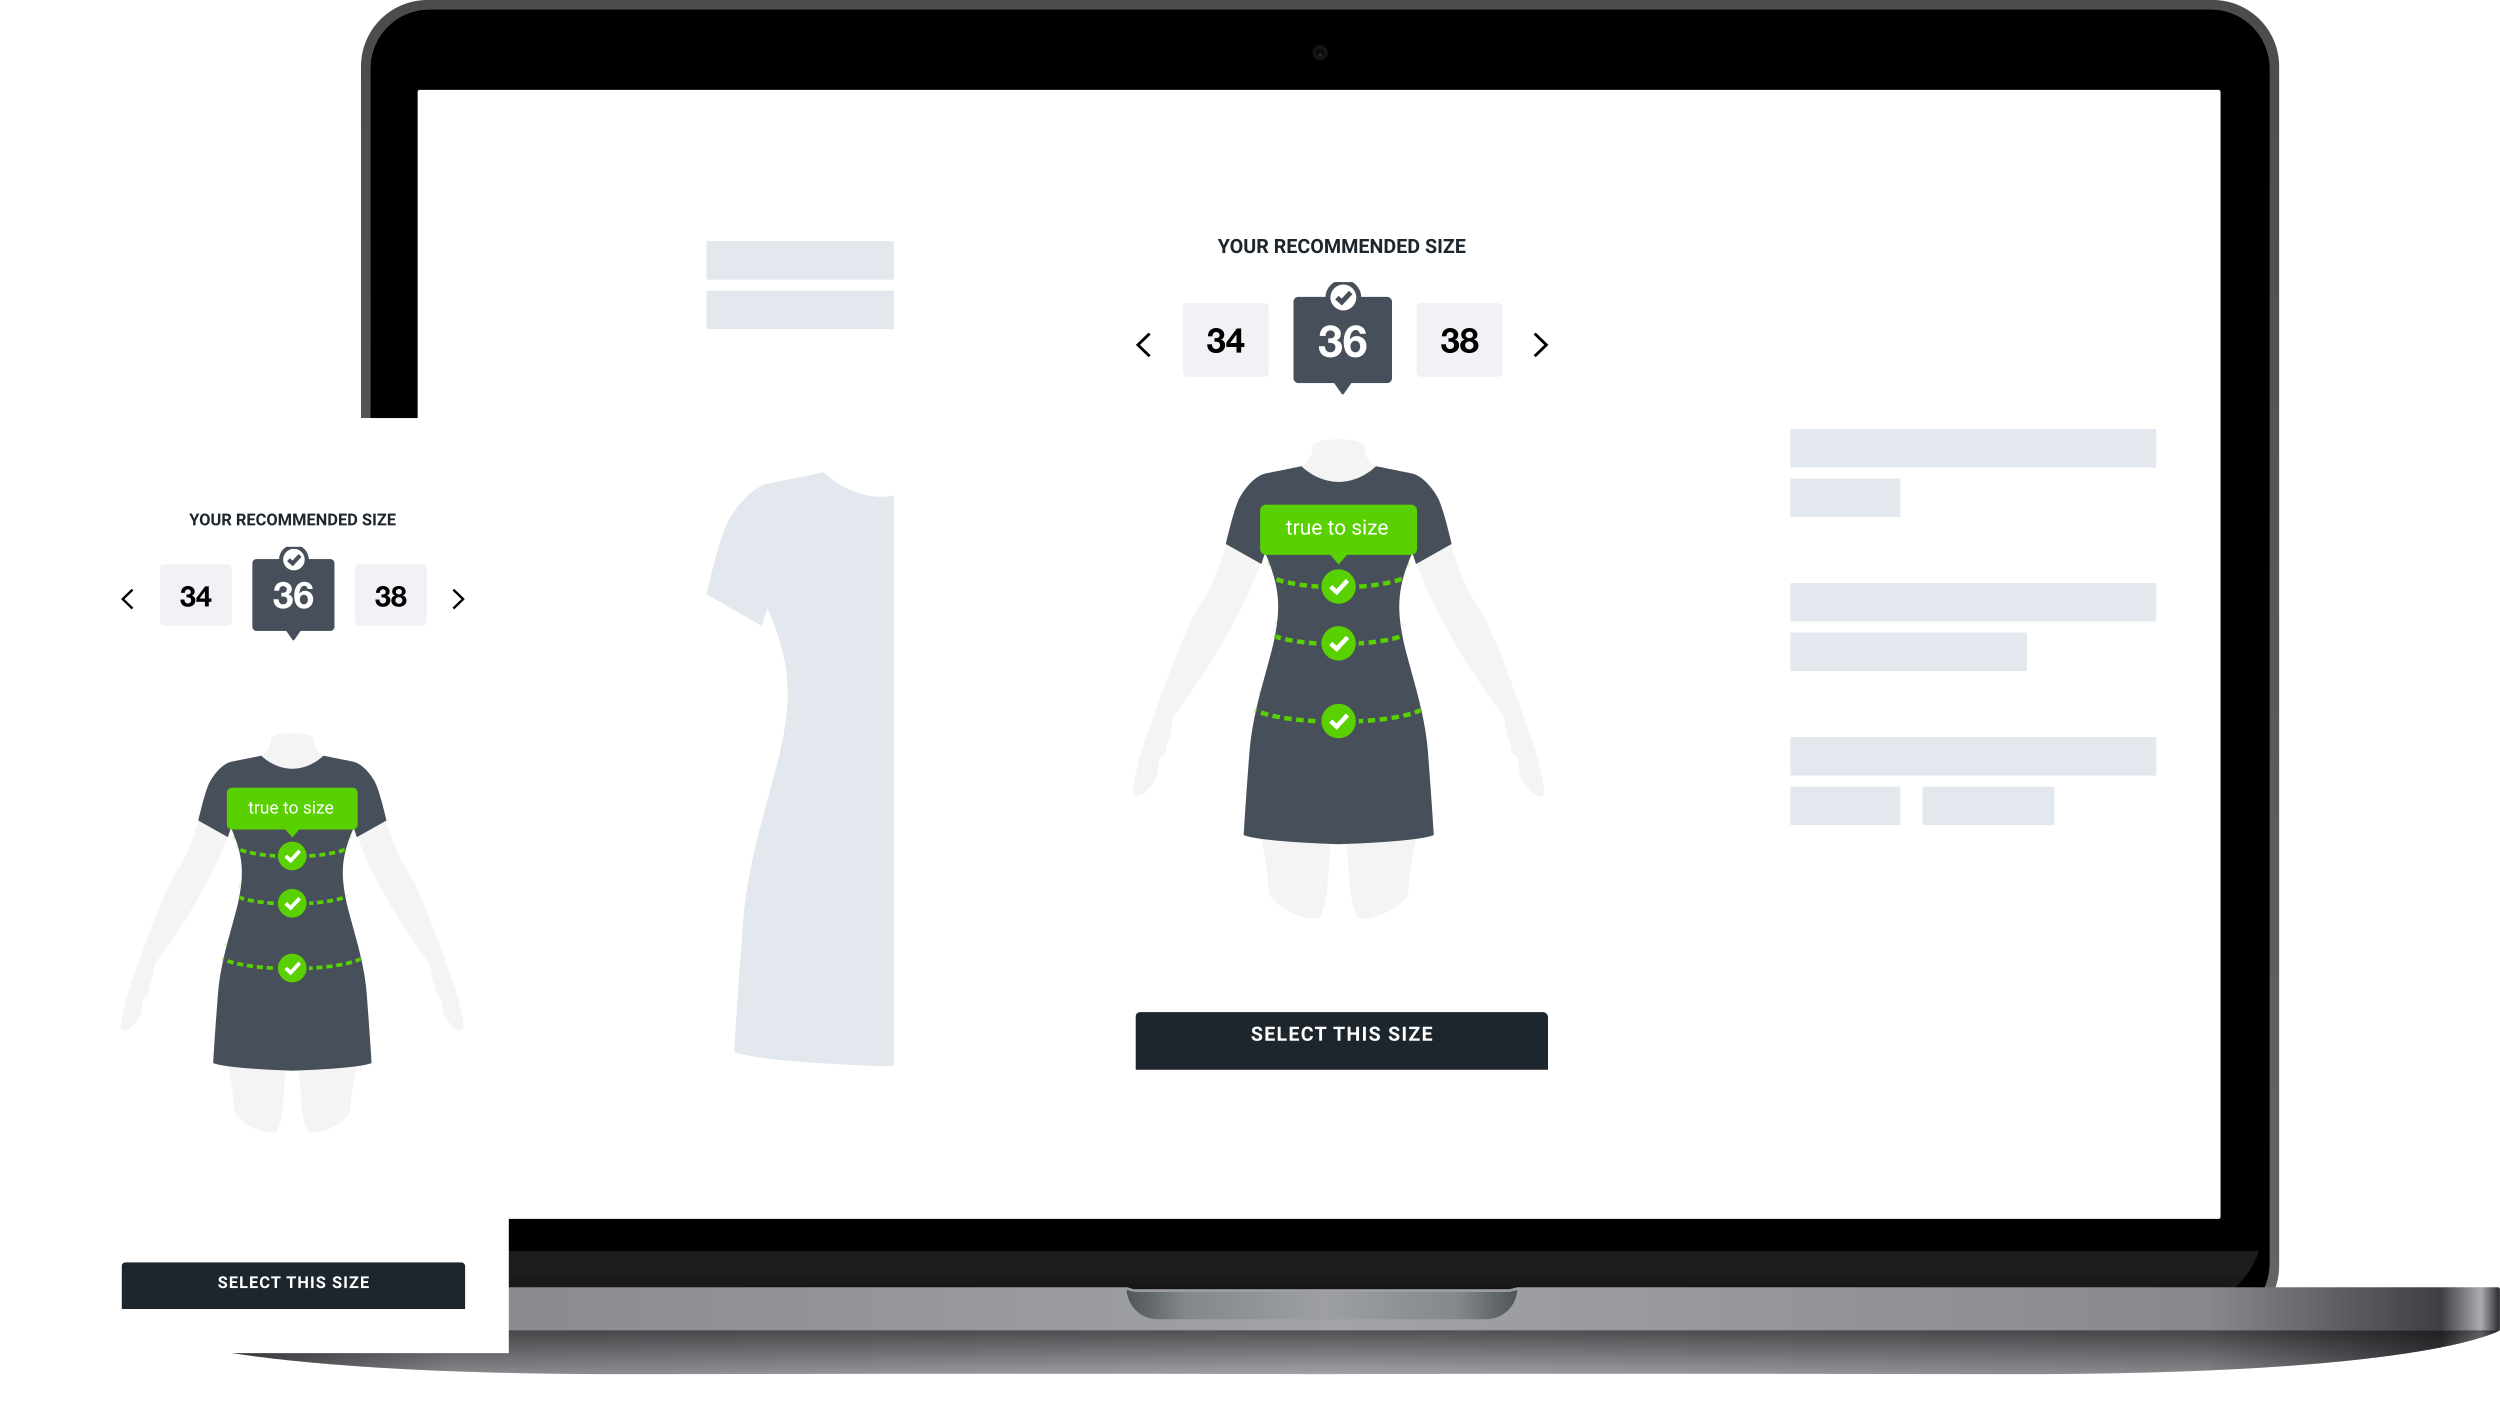 <svg width="909" height="518" viewBox="0 0 909 518" fill="none" xmlns="http://www.w3.org/2000/svg">
<g filter="url(#filter0_i)">
<path fill-rule="evenodd" clip-rule="evenodd" d="M131.256 24.148C131.256 10.811 142.067 0 155.404 0H804.551C817.888 0 828.699 10.811 828.699 24.148V460.227C828.699 473.564 817.888 484.375 804.551 484.375H155.404C142.067 484.375 131.256 473.564 131.256 460.227V24.148Z" fill="url(#paint0_linear)"/>
</g>
<g filter="url(#filter1_i)">
<path fill-rule="evenodd" clip-rule="evenodd" d="M134.807 24.858C134.807 13.091 144.346 3.551 156.113 3.551H803.841C815.608 3.551 825.148 13.091 825.148 24.858V459.517C825.148 471.284 815.608 480.824 803.841 480.824H156.113C144.346 480.824 134.807 471.284 134.807 459.517V24.858Z" fill="black"/>
</g>
<path d="M135.162 24.858C135.162 13.287 144.542 3.906 156.113 3.906H803.841C815.412 3.906 824.792 13.287 824.792 24.858V459.517C824.792 471.088 815.412 480.469 803.841 480.469H156.113C144.542 480.469 135.162 471.088 135.162 459.517V24.858Z" stroke="black" stroke-width="0.71"/>
<g filter="url(#filter2_i)">
<path fill-rule="evenodd" clip-rule="evenodd" d="M479.977 453.835H821.363C817.088 466.63 805.01 475.852 790.778 475.852H479.977H169.177C154.944 475.852 142.866 466.63 138.592 453.835H278.689H479.977Z" fill="url(#paint1_linear)"/>
</g>
<path d="M482.108 19.176C482.108 20.353 481.154 21.307 479.978 21.307C478.801 21.307 477.847 20.353 477.847 19.176C477.847 17.999 478.801 17.046 479.978 17.046C481.154 17.046 482.108 17.999 482.108 19.176Z" fill="#070B0C" stroke="#141416" stroke-width="1.42"/>
<path fill-rule="evenodd" clip-rule="evenodd" d="M479.978 20.597C480.37 20.597 480.688 20.279 480.688 19.886C480.688 19.494 480.37 19.176 479.978 19.176C479.586 19.176 479.268 19.494 479.268 19.886C479.268 20.279 479.586 20.597 479.978 20.597Z" fill="#232428"/>
<rect x="151.852" y="32.67" width="655.54" height="410.511" rx="0.71" fill="white"/>
<mask id="mask0" mask-type="alpha" maskUnits="userSpaceOnUse" x="151" y="32" width="657" height="412">
<rect x="151.852" y="32.67" width="655.54" height="410.511" rx="0.71" fill="white"/>
</mask>
<g mask="url(#mask0)">
<rect x="256.852" y="87.671" width="222" height="14" fill="#E3E8EE"/>
<rect x="562" y="156" width="222" height="14" fill="#E3E8EE"/>
<rect x="562" y="212" width="222" height="14" fill="#E3E8EE"/>
<rect x="562" y="268" width="222" height="14" fill="#E3E8EE"/>
<rect x="256.852" y="105.67" width="92" height="14" fill="#E3E8EE"/>
<rect x="599" y="174" width="92" height="14" fill="#E3E8EE"/>
<rect x="645" y="230" width="92" height="14" fill="#E3E8EE"/>
<rect x="599" y="286" width="92" height="14" fill="#E3E8EE"/>
<rect x="699" y="286" width="48" height="14" fill="#E3E8EE"/>
<path fill-rule="evenodd" clip-rule="evenodd" d="M264.7 189.564C261.508 195.351 256.852 216.102 256.852 216.102L276.941 227.561C277.507 225.613 279.05 221.176 279.05 221.176C287.346 240.271 287.673 251.94 284.702 268.304C283.65 274.104 281.769 280.937 279.693 288.483C275.911 302.23 271.478 318.342 270.211 334.875C268.053 363.051 266.927 382.428 266.927 382.428C275.25 386.015 312.009 387.379 319.654 387.627V387.669C319.654 387.669 319.897 387.663 320.352 387.649C320.806 387.663 321.049 387.669 321.049 387.669V387.627C328.694 387.379 365.453 386.015 373.776 382.428C373.776 382.428 372.65 363.051 370.492 334.875C369.225 318.342 364.792 302.23 361.01 288.483C358.934 280.937 357.053 274.104 356.001 268.304C353.03 251.94 353.358 240.271 361.654 221.176C361.654 221.176 363.196 225.613 363.762 227.561L383.852 216.102C383.852 216.102 379.195 195.351 376.003 189.564C373.277 184.62 367.665 177.041 361.038 175.723C350.622 173.651 341.13 171.67 341.13 171.67C341.13 171.67 333.197 180.355 320.352 180.662C307.506 180.355 299.573 171.67 299.573 171.67C299.573 171.67 290.081 173.651 279.665 175.723C273.038 177.041 267.426 184.62 264.7 189.564Z" fill="#E3E8EE"/>
<mask id="mask1" mask-type="alpha" maskUnits="userSpaceOnUse" x="256" y="171" width="128" height="217">
<path fill-rule="evenodd" clip-rule="evenodd" d="M264.7 189.564C261.508 195.351 256.852 216.102 256.852 216.102L276.941 227.561C277.507 225.613 279.05 221.176 279.05 221.176C287.346 240.271 287.673 251.94 284.702 268.304C283.65 274.104 281.769 280.937 279.693 288.483C275.911 302.23 271.478 318.342 270.211 334.875C268.053 363.051 266.927 382.428 266.927 382.428C275.25 386.015 312.009 387.379 319.654 387.627V387.669C319.654 387.669 319.897 387.663 320.352 387.649C320.806 387.663 321.049 387.669 321.049 387.669V387.627C328.694 387.379 365.453 386.015 373.776 382.428C373.776 382.428 372.65 363.051 370.492 334.875C369.225 318.342 364.792 302.23 361.01 288.483C358.934 280.937 357.053 274.104 356.001 268.304C353.03 251.94 353.358 240.271 361.654 221.176C361.654 221.176 363.196 225.613 363.762 227.561L383.852 216.102C383.852 216.102 379.195 195.351 376.003 189.564C373.277 184.62 367.665 177.041 361.038 175.723C350.622 173.651 341.13 171.67 341.13 171.67C341.13 171.67 333.197 180.355 320.352 180.662C307.506 180.355 299.573 171.67 299.573 171.67C299.573 171.67 290.081 173.651 279.665 175.723C273.038 177.041 267.426 184.62 264.7 189.564Z" fill="white"/>
</mask>
<g mask="url(#mask1)">
</g>
<g filter="url(#filter3_d)">
<rect x="325" y="65" width="326" height="346" rx="4" fill="white"/>
</g>
<g clip-path="url(#clip0)">
<g filter="url(#filter4_d)">
<rect x="412.852" y="366" width="150" height="22.388" rx="1.791" fill="#1D252D"/>
</g>
<path d="M457.894 377.076C457.894 376.877 457.824 376.726 457.684 376.621C457.544 376.514 457.292 376.402 456.928 376.285C456.564 376.166 456.276 376.05 456.064 375.935C455.486 375.623 455.196 375.202 455.196 374.672C455.196 374.397 455.273 374.152 455.427 373.938C455.584 373.721 455.806 373.552 456.095 373.431C456.387 373.309 456.714 373.249 457.075 373.249C457.439 373.249 457.763 373.315 458.047 373.448C458.332 373.579 458.552 373.764 458.709 374.004C458.867 374.244 458.946 374.517 458.946 374.823H457.897C457.897 374.59 457.824 374.409 457.677 374.281C457.53 374.15 457.323 374.085 457.057 374.085C456.801 374.085 456.602 374.14 456.459 374.249C456.317 374.356 456.246 374.499 456.246 374.676C456.246 374.842 456.329 374.98 456.494 375.092C456.662 375.204 456.908 375.309 457.232 375.407C457.829 375.587 458.264 375.809 458.537 376.075C458.81 376.341 458.946 376.672 458.946 377.069C458.946 377.509 458.78 377.856 458.446 378.108C458.113 378.357 457.664 378.482 457.099 378.482C456.708 378.482 456.351 378.411 456.029 378.269C455.707 378.124 455.461 377.927 455.291 377.677C455.123 377.428 455.039 377.139 455.039 376.81H456.092C456.092 377.372 456.428 377.653 457.099 377.653C457.349 377.653 457.544 377.603 457.684 377.502C457.824 377.4 457.894 377.258 457.894 377.076ZM463.172 376.205H461.157V377.569H463.522V378.412H460.108V373.319H463.515V374.169H461.157V375.383H463.172V376.205ZM465.635 377.569H467.863V378.412H464.585V373.319H465.635V377.569ZM471.981 376.205H469.966V377.569H472.33V378.412H468.916V373.319H472.323V374.169H469.966V375.383H471.981V376.205ZM477.392 376.715C477.352 377.263 477.15 377.695 476.783 378.01C476.42 378.324 475.939 378.482 475.342 378.482C474.689 378.482 474.175 378.263 473.8 377.824C473.426 377.383 473.24 376.779 473.24 376.012V375.701C473.24 375.211 473.326 374.78 473.499 374.407C473.671 374.033 473.917 373.748 474.237 373.55C474.559 373.349 474.932 373.249 475.356 373.249C475.944 373.249 476.417 373.406 476.776 373.721C477.136 374.036 477.343 374.478 477.399 375.047H476.35C476.324 374.718 476.232 374.48 476.073 374.333C475.917 374.184 475.678 374.109 475.356 374.109C475.006 374.109 474.744 374.235 474.569 374.487C474.397 374.737 474.308 375.125 474.303 375.652V376.037C474.303 376.587 474.386 376.989 474.552 377.244C474.72 377.498 474.983 377.625 475.342 377.625C475.666 377.625 475.908 377.551 476.066 377.404C476.227 377.255 476.319 377.026 476.343 376.715H477.392ZM482.258 374.169H480.698V378.412H479.648V374.169H478.109V373.319H482.258V374.169ZM488.953 374.169H487.393V378.412H486.344V374.169H484.805V373.319H488.953V374.169ZM494.148 378.412H493.099V376.229H491.052V378.412H490.003V373.319H491.052V375.383H493.099V373.319H494.148V378.412ZM496.632 378.412H495.582V373.319H496.632V378.412ZM500.697 377.076C500.697 376.877 500.627 376.726 500.487 376.621C500.347 376.514 500.095 376.402 499.731 376.285C499.367 376.166 499.079 376.05 498.867 375.935C498.289 375.623 498 375.202 498 374.672C498 374.397 498.077 374.152 498.231 373.938C498.387 373.721 498.609 373.552 498.899 373.431C499.19 373.309 499.517 373.249 499.878 373.249C500.242 373.249 500.566 373.315 500.851 373.448C501.135 373.579 501.356 373.764 501.512 374.004C501.67 374.244 501.75 374.517 501.75 374.823H500.7C500.7 374.59 500.627 374.409 500.48 374.281C500.333 374.15 500.127 374.085 499.861 374.085C499.604 374.085 499.405 374.14 499.262 374.249C499.12 374.356 499.049 374.499 499.049 374.676C499.049 374.842 499.132 374.98 499.297 375.092C499.465 375.204 499.711 375.309 500.036 375.407C500.633 375.587 501.068 375.809 501.34 376.075C501.613 376.341 501.75 376.672 501.75 377.069C501.75 377.509 501.583 377.856 501.249 378.108C500.916 378.357 500.467 378.482 499.903 378.482C499.511 378.482 499.154 378.411 498.832 378.269C498.51 378.124 498.264 377.927 498.094 377.677C497.926 377.428 497.842 377.139 497.842 376.81H498.895C498.895 377.372 499.231 377.653 499.903 377.653C500.152 377.653 500.347 377.603 500.487 377.502C500.627 377.4 500.697 377.258 500.697 377.076ZM507.784 377.076C507.784 376.877 507.714 376.726 507.574 376.621C507.434 376.514 507.182 376.402 506.818 376.285C506.455 376.166 506.167 376.05 505.954 375.935C505.376 375.623 505.087 375.202 505.087 374.672C505.087 374.397 505.164 374.152 505.318 373.938C505.474 373.721 505.697 373.552 505.986 373.431C506.277 373.309 506.604 373.249 506.965 373.249C507.329 373.249 507.653 373.315 507.938 373.448C508.222 373.579 508.443 373.764 508.599 374.004C508.758 374.244 508.837 374.517 508.837 374.823H507.787C507.787 374.59 507.714 374.409 507.567 374.281C507.42 374.15 507.214 374.085 506.948 374.085C506.691 374.085 506.492 374.14 506.35 374.249C506.207 374.356 506.136 374.499 506.136 374.676C506.136 374.842 506.219 374.98 506.385 375.092C506.553 375.204 506.799 375.309 507.123 375.407C507.72 375.587 508.155 375.809 508.428 376.075C508.7 376.341 508.837 376.672 508.837 377.069C508.837 377.509 508.67 377.856 508.337 378.108C508.003 378.357 507.554 378.482 506.99 378.482C506.598 378.482 506.241 378.411 505.919 378.269C505.598 378.124 505.352 377.927 505.181 377.677C505.013 377.428 504.929 377.139 504.929 376.81H505.982C505.982 377.372 506.318 377.653 506.99 377.653C507.239 377.653 507.434 377.603 507.574 377.502C507.714 377.4 507.784 377.258 507.784 377.076ZM511.114 378.412H510.065V373.319H511.114V378.412ZM513.65 377.569H516.218V378.412H512.339V377.796L514.857 374.169H512.342V373.319H516.162V373.92L513.65 377.569ZM520.395 376.205H518.38V377.569H520.745V378.412H517.33V373.319H520.738V374.169H518.38V375.383H520.395V376.205Z" fill="white"/>
</g>
<path fill-rule="evenodd" clip-rule="evenodd" d="M486.717 281.89C486.624 282.683 486.509 283.637 486.377 284.732C485.648 290.785 484.402 301.125 483.398 312.086C483.13 315.015 482.994 317.256 482.88 319.14C482.573 324.184 482.423 326.67 480.305 332.94C479.052 336.647 461.767 330.667 461.331 323.581C461.086 319.584 460.576 315.022 459.642 310.17C459.159 307.664 458.599 305.138 458.029 302.567C455.538 291.325 452.852 279.21 455.591 264.129C456.942 256.683 457.958 253.048 459.304 248.228C460.082 245.441 460.971 242.259 462.1 237.716C465.18 225.312 466.98 213.194 459.642 200.22C459.642 200.22 457.222 210.194 451.183 221.239C450.901 221.756 450.548 222.454 450.1 223.34C447.47 228.55 441.573 240.231 427.479 259.43C426.59 260.641 426.317 262.304 425.999 264.242C425.693 266.102 425.346 268.216 424.373 270.428C424.196 270.831 424.155 271.3 424.112 271.786C424.024 272.795 423.929 273.876 422.595 274.597C421.56 275.156 421.378 276.909 421.179 278.826C420.998 280.57 420.802 282.449 419.939 283.69C419.873 283.784 419.808 283.878 419.742 283.973C417.99 286.497 416.16 289.133 413.424 289.444C411.107 289.708 412.086 285.393 413.088 280.981C413.313 279.99 413.539 278.994 413.729 278.044C414.506 274.165 416.889 267.554 418.861 262.081C419.523 260.246 420.138 258.539 420.631 257.105C422.595 251.397 432.621 223.637 437.506 218.29C438.542 217.157 444.568 204.993 446.935 193.085C449.144 181.97 453.806 171.752 464.098 171.356C464.186 171.352 464.275 171.349 464.366 171.346C469.061 171.168 477.316 170.857 477.316 161.913C477.316 161.913 481.742 164.294 486.717 164.379C491.693 164.294 496.119 161.913 496.119 161.913C496.119 170.857 504.373 171.168 509.069 171.346C509.16 171.349 509.249 171.352 509.336 171.356C519.629 171.752 524.291 181.97 526.5 193.085C528.867 204.993 534.893 217.157 535.929 218.29C540.814 223.637 550.84 251.397 552.804 257.105C553.297 258.539 553.912 260.246 554.573 262.08C556.546 267.554 558.929 274.165 559.705 278.044C559.896 278.994 560.122 279.99 560.347 280.981C561.348 285.393 562.328 289.708 560.011 289.444C557.275 289.133 555.445 286.497 553.693 283.973C553.627 283.878 553.562 283.784 553.496 283.69C552.633 282.449 552.437 280.57 552.256 278.826C552.057 276.909 551.874 275.156 550.84 274.597C549.506 273.876 549.411 272.795 549.323 271.786C549.28 271.3 549.239 270.831 549.061 270.428C548.089 268.216 547.742 266.102 547.436 264.242C547.118 262.304 546.844 260.641 545.956 259.43C531.862 240.231 525.965 228.55 523.334 223.34C522.887 222.454 522.534 221.756 522.252 221.239C516.213 210.194 513.793 200.22 513.793 200.22C506.455 213.194 508.254 225.312 511.335 237.716C512.464 242.259 513.352 245.441 514.131 248.228C515.477 253.048 516.492 256.683 517.844 264.129C520.582 279.21 517.897 291.325 515.406 302.567C514.836 305.138 514.276 307.664 513.793 310.17C512.859 315.022 512.349 319.584 512.103 323.581C511.668 330.667 494.383 336.647 493.13 332.94C491.012 326.67 490.861 324.184 490.555 319.14C490.441 317.256 490.305 315.015 490.037 312.086C489.032 301.125 487.787 290.785 487.058 284.732C486.926 283.637 486.811 282.683 486.717 281.89Z" fill="#F4F4F4"/>
<path fill-rule="evenodd" clip-rule="evenodd" d="M477.316 161.913C477.316 161.913 478.379 159.691 486.718 159.691C495.057 159.691 496.12 161.913 496.12 161.913C496.12 161.913 495.41 164.453 486.718 164.453C478.026 164.453 477.316 161.913 477.316 161.913Z" fill="#F4F4F4"/>
<path fill-rule="evenodd" clip-rule="evenodd" d="M450.748 180.907C448.692 184.589 445.691 197.794 445.691 197.794L458.636 205.086C459.001 203.846 459.995 201.023 459.995 201.023C465.34 213.173 465.551 220.599 463.637 231.012C462.959 234.703 461.747 239.051 460.409 243.853C457.972 252.601 455.116 262.853 454.3 273.374C452.909 291.304 452.184 303.634 452.184 303.634C457.66 305.965 482.247 306.821 486.446 306.951V306.969C486.446 306.969 486.552 306.967 486.752 306.961C486.952 306.967 487.057 306.969 487.057 306.969V306.951C491.257 306.821 515.843 305.965 521.32 303.634C521.32 303.634 520.594 291.304 519.204 273.374C518.388 262.853 515.531 252.601 513.094 243.853C511.756 239.051 510.545 234.703 509.867 231.012C507.953 220.599 508.163 213.173 513.509 201.023C513.509 201.023 514.503 203.846 514.867 205.086L527.812 197.794C527.812 197.794 524.812 184.589 522.755 180.907C520.999 177.761 517.383 172.938 513.113 172.099C506.401 170.781 500.285 169.52 500.285 169.52C500.285 169.52 495.113 175.111 486.752 175.245C478.39 175.111 473.219 169.52 473.219 169.52C473.219 169.52 467.103 170.781 460.391 172.099C456.121 172.938 452.505 177.761 450.748 180.907Z" fill="#47505A"/>
<mask id="mask2" mask-type="alpha" maskUnits="userSpaceOnUse" x="445" y="169" width="83" height="138">
<path fill-rule="evenodd" clip-rule="evenodd" d="M450.748 180.907C448.692 184.589 445.691 197.794 445.691 197.794L458.636 205.086C459.001 203.846 459.995 201.023 459.995 201.023C465.34 213.173 465.551 220.599 463.637 231.012C462.959 234.703 461.747 239.051 460.409 243.853C457.972 252.601 455.116 262.853 454.3 273.374C452.909 291.304 452.184 303.634 452.184 303.634C457.66 305.965 482.247 306.821 486.446 306.951V306.969C486.446 306.969 486.552 306.967 486.752 306.961C486.952 306.967 487.057 306.969 487.057 306.969V306.951C491.257 306.821 515.843 305.965 521.32 303.634C521.32 303.634 520.594 291.304 519.204 273.374C518.388 262.853 515.531 252.601 513.094 243.853C511.756 239.051 510.545 234.703 509.867 231.012C507.953 220.599 508.163 213.173 513.509 201.023C513.509 201.023 514.503 203.846 514.867 205.086L527.812 197.794C527.812 197.794 524.812 184.589 522.755 180.907C520.999 177.761 517.383 172.938 513.113 172.099C506.401 170.781 500.285 169.52 500.285 169.52C500.285 169.52 495.113 175.111 486.752 175.245C478.39 175.111 473.219 169.52 473.219 169.52C473.219 169.52 467.103 170.781 460.391 172.099C456.121 172.938 452.505 177.761 450.748 180.907Z" fill="white"/>
</mask>
<g mask="url(#mask2)">
<path d="M461.598 204.959C461.598 204.959 461.307 205.073 460.693 205.628C460.135 206.132 459.82 206.672 459.82 207.19C459.82 210.695 471.863 213.536 486.719 213.536C501.574 213.536 513.617 210.695 513.617 207.19C513.617 206.534 513.239 205.985 512.43 205.385C512.056 205.107 512.114 205.105 511.921 205.032" stroke="#59D000" stroke-width="1.63" stroke-dasharray="2.72 1.63"/>
<path d="M464.002 226.034C461.182 226.985 460.363 227.787 460.363 228.751C460.363 231.752 472.041 234.185 486.446 234.185C500.852 234.185 512.53 231.752 512.53 228.751C512.53 227.885 511.787 227.163 509.544 226.347" stroke="#59D000" stroke-width="1.63" stroke-dasharray="2.72 1.63"/>
<path d="M457.923 251.574C454.339 252.842 453.299 253.911 453.299 255.196C453.299 259.198 468.139 262.442 486.446 262.442C504.753 262.442 519.594 259.198 519.594 255.196C519.594 254.042 518.65 253.079 515.799 251.991" stroke="#59D000" stroke-width="1.63" stroke-dasharray="2.72 1.63"/>
</g>
<path fill-rule="evenodd" clip-rule="evenodd" d="M486.718 220.056C490.47 220.056 493.511 217.015 493.511 213.264C493.511 209.512 490.47 206.471 486.718 206.471C482.967 206.471 479.926 209.512 479.926 213.264C479.926 217.015 482.967 220.056 486.718 220.056Z" fill="#59D000" stroke="#47505A" stroke-width="1.087"/>
<path d="M483.848 213.327L486.022 215.293L489.951 211.055" stroke="white" stroke-width="1.63"/>
<path fill-rule="evenodd" clip-rule="evenodd" d="M486.718 240.706C490.47 240.706 493.511 237.664 493.511 233.913C493.511 230.162 490.47 227.121 486.718 227.121C482.967 227.121 479.926 230.162 479.926 233.913C479.926 237.664 482.967 240.706 486.718 240.706Z" fill="#59D000" stroke="#47505A" stroke-width="1.087"/>
<path d="M483.848 233.976L486.022 235.942L489.951 231.704" stroke="white" stroke-width="1.63"/>
<path fill-rule="evenodd" clip-rule="evenodd" d="M486.718 268.962C490.47 268.962 493.511 265.921 493.511 262.17C493.511 258.418 490.47 255.377 486.718 255.377C482.967 255.377 479.926 258.418 479.926 262.17C479.926 265.921 482.967 268.962 486.718 268.962Z" fill="#59D000" stroke="#47505A" stroke-width="1.087"/>
<path d="M483.848 262.233L486.022 264.199L489.951 259.96" stroke="white" stroke-width="1.63"/>
<g clip-path="url(#clip1)">
<path fill-rule="evenodd" clip-rule="evenodd" d="M458.189 185.674C458.189 184.473 459.163 183.5 460.363 183.5H513.073C514.273 183.5 515.246 184.473 515.246 185.674V199.578C515.246 200.779 514.273 201.752 513.073 201.752H489.756L486.718 205.236L483.755 201.752H460.363C459.163 201.752 458.189 200.779 458.189 199.578V185.674Z" fill="#59D000"/>
<path d="M468.953 189.373V190.346H469.703V190.878H468.953V193.37C468.953 193.531 468.986 193.652 469.053 193.734C469.12 193.813 469.234 193.853 469.395 193.853C469.474 193.853 469.583 193.838 469.722 193.808V194.366C469.541 194.415 469.365 194.44 469.194 194.44C468.887 194.44 468.656 194.347 468.5 194.161C468.344 193.976 468.266 193.712 468.266 193.37V190.878H467.534V190.346H468.266V189.373H468.953ZM472.452 190.963C472.348 190.946 472.235 190.937 472.114 190.937C471.663 190.937 471.357 191.129 471.196 191.513V194.366H470.509V190.346H471.178L471.189 190.811C471.414 190.452 471.734 190.272 472.147 190.272C472.281 190.272 472.383 190.289 472.452 190.324V190.963ZM475.569 193.968C475.301 194.283 474.909 194.44 474.391 194.44C473.963 194.44 473.636 194.316 473.41 194.068C473.187 193.818 473.075 193.449 473.072 192.961V190.346H473.759V192.943C473.759 193.552 474.007 193.857 474.502 193.857C475.027 193.857 475.377 193.661 475.55 193.27V190.346H476.237V194.366H475.583L475.569 193.968ZM478.953 194.44C478.408 194.44 477.964 194.262 477.623 193.905C477.281 193.546 477.11 193.067 477.11 192.467V192.341C477.11 191.942 477.186 191.587 477.337 191.275C477.49 190.961 477.703 190.715 477.976 190.54C478.25 190.361 478.548 190.272 478.867 190.272C479.39 190.272 479.796 190.444 480.086 190.788C480.375 191.133 480.52 191.625 480.52 192.267V192.553H477.797C477.807 192.949 477.922 193.27 478.143 193.515C478.366 193.758 478.648 193.879 478.99 193.879C479.232 193.879 479.438 193.829 479.606 193.73C479.775 193.631 479.922 193.5 480.048 193.337L480.468 193.664C480.131 194.181 479.626 194.44 478.953 194.44ZM478.867 190.837C478.59 190.837 478.357 190.938 478.169 191.141C477.981 191.342 477.864 191.624 477.82 191.988H479.833V191.936C479.813 191.587 479.719 191.317 479.551 191.126C479.382 190.933 479.154 190.837 478.867 190.837ZM484.138 189.373V190.346H484.889V190.878H484.138V193.37C484.138 193.531 484.172 193.652 484.238 193.734C484.305 193.813 484.419 193.853 484.58 193.853C484.659 193.853 484.768 193.838 484.907 193.808V194.366C484.726 194.415 484.551 194.44 484.38 194.44C484.073 194.44 483.841 194.347 483.685 194.161C483.529 193.976 483.451 193.712 483.451 193.37V190.878H482.719V190.346H483.451V189.373H484.138ZM485.438 192.319C485.438 191.925 485.515 191.571 485.669 191.256C485.825 190.942 486.04 190.699 486.315 190.528C486.592 190.357 486.908 190.272 487.262 190.272C487.81 190.272 488.252 190.462 488.588 190.84C488.928 191.219 489.097 191.723 489.097 192.352V192.401C489.097 192.792 489.022 193.143 488.871 193.456C488.722 193.765 488.508 194.007 488.228 194.18C487.951 194.353 487.631 194.44 487.27 194.44C486.725 194.44 486.283 194.25 485.944 193.872C485.607 193.493 485.438 192.991 485.438 192.367V192.319ZM486.129 192.401C486.129 192.846 486.232 193.204 486.438 193.474C486.646 193.744 486.923 193.879 487.27 193.879C487.619 193.879 487.896 193.743 488.102 193.47C488.307 193.195 488.41 192.812 488.41 192.319C488.41 191.878 488.305 191.521 488.094 191.249C487.886 190.974 487.609 190.837 487.262 190.837C486.923 190.837 486.649 190.972 486.441 191.242C486.233 191.512 486.129 191.898 486.129 192.401ZM494.186 193.299C494.186 193.114 494.116 192.97 493.975 192.869C493.836 192.765 493.592 192.675 493.243 192.601C492.896 192.527 492.62 192.438 492.414 192.334C492.211 192.23 492.06 192.106 491.961 191.962C491.865 191.819 491.816 191.648 491.816 191.45C491.816 191.12 491.955 190.842 492.232 190.614C492.512 190.386 492.869 190.272 493.302 190.272C493.758 190.272 494.127 190.39 494.409 190.625C494.694 190.86 494.836 191.161 494.836 191.528H494.145C494.145 191.339 494.065 191.177 493.904 191.041C493.746 190.905 493.545 190.837 493.302 190.837C493.052 190.837 492.856 190.891 492.715 191C492.574 191.109 492.504 191.251 492.504 191.427C492.504 191.593 492.569 191.718 492.7 191.802C492.832 191.887 493.068 191.967 493.41 192.044C493.754 192.121 494.033 192.212 494.246 192.319C494.459 192.425 494.616 192.554 494.718 192.705C494.822 192.854 494.874 193.036 494.874 193.251C494.874 193.61 494.73 193.899 494.443 194.117C494.155 194.332 493.783 194.44 493.325 194.44C493.003 194.44 492.718 194.383 492.47 194.269C492.223 194.155 492.028 193.997 491.887 193.794C491.748 193.588 491.679 193.366 491.679 193.129H492.366C492.379 193.359 492.47 193.542 492.641 193.678C492.814 193.812 493.042 193.879 493.325 193.879C493.585 193.879 493.793 193.827 493.949 193.723C494.107 193.616 494.186 193.475 494.186 193.299ZM496.515 194.366H495.828V190.346H496.515V194.366ZM495.772 189.28C495.772 189.169 495.806 189.075 495.873 188.998C495.942 188.921 496.044 188.883 496.177 188.883C496.311 188.883 496.413 188.921 496.482 188.998C496.551 189.075 496.586 189.169 496.586 189.28C496.586 189.392 496.551 189.485 496.482 189.559C496.413 189.633 496.311 189.67 496.177 189.67C496.044 189.67 495.942 189.633 495.873 189.559C495.806 189.485 495.772 189.392 495.772 189.28ZM498.265 193.805H500.616V194.366H497.425V193.86L499.643 190.915H497.459V190.346H500.505V190.833L498.265 193.805ZM503.001 194.44C502.456 194.44 502.013 194.262 501.671 193.905C501.33 193.546 501.159 193.067 501.159 192.467V192.341C501.159 191.942 501.234 191.587 501.385 191.275C501.539 190.961 501.752 190.715 502.024 190.54C502.299 190.361 502.596 190.272 502.916 190.272C503.438 190.272 503.844 190.444 504.134 190.788C504.424 191.133 504.569 191.625 504.569 192.267V192.553H501.846C501.856 192.949 501.971 193.27 502.191 193.515C502.414 193.758 502.697 193.879 503.038 193.879C503.281 193.879 503.487 193.829 503.655 193.73C503.823 193.631 503.971 193.5 504.097 193.337L504.517 193.664C504.18 194.181 503.675 194.44 503.001 194.44ZM502.916 190.837C502.638 190.837 502.406 190.938 502.217 191.141C502.029 191.342 501.913 191.624 501.868 191.988H503.882V191.936C503.862 191.587 503.768 191.317 503.599 191.126C503.431 190.933 503.203 190.837 502.916 190.837Z" fill="white"/>
</g>
<g clip-path="url(#clip2)">
<path fill-rule="evenodd" clip-rule="evenodd" d="M472.105 107.94C471.116 107.94 470.314 108.742 470.314 109.731V137.493C470.314 138.482 471.116 139.284 472.105 139.284H485.091L487.858 143.237C488.036 143.492 488.413 143.492 488.592 143.237L491.359 139.284H504.344C505.333 139.284 506.135 138.482 506.135 137.493V109.731C506.135 108.742 505.333 107.94 504.344 107.94H472.105Z" fill="#47505A"/>
<path fill-rule="evenodd" clip-rule="evenodd" d="M488.449 113.761C491.54 113.761 494.046 111.255 494.046 108.164C494.046 105.073 491.54 102.567 488.449 102.567C485.357 102.567 482.852 105.073 482.852 108.164C482.852 111.255 485.357 113.761 488.449 113.761Z" fill="white" stroke="#47505A" stroke-width="1.791"/>
<path d="M486.084 108.216L487.875 109.836L491.113 106.344" stroke="#47505A" stroke-width="1.791"/>
<path d="M482.944 123.039V124.651C483.223 124.651 483.514 124.662 483.814 124.684C484.126 124.694 484.411 124.753 484.669 124.861C484.927 124.958 485.136 125.119 485.297 125.344C485.469 125.57 485.555 125.898 485.555 126.328C485.555 126.876 485.378 127.311 485.023 127.633C484.669 127.945 484.234 128.101 483.718 128.101C483.385 128.101 483.094 128.042 482.847 127.924C482.611 127.805 482.412 127.65 482.251 127.456C482.09 127.252 481.966 127.016 481.88 126.747C481.794 126.467 481.746 126.177 481.735 125.876H479.559C479.548 126.532 479.64 127.112 479.833 127.617C480.037 128.122 480.322 128.552 480.687 128.907C481.053 129.251 481.493 129.514 482.009 129.697C482.536 129.879 483.116 129.971 483.75 129.971C484.298 129.971 484.825 129.89 485.33 129.729C485.835 129.568 486.281 129.331 486.668 129.02C487.054 128.708 487.361 128.321 487.586 127.859C487.823 127.397 487.941 126.87 487.941 126.279C487.941 125.635 487.764 125.081 487.409 124.619C487.054 124.157 486.565 123.856 485.942 123.716V123.684C486.469 123.534 486.861 123.249 487.119 122.83C487.388 122.411 487.522 121.927 487.522 121.379C487.522 120.874 487.409 120.428 487.183 120.041C486.958 119.654 486.662 119.327 486.297 119.058C485.942 118.789 485.539 118.59 485.088 118.461C484.637 118.322 484.185 118.252 483.734 118.252C483.154 118.252 482.627 118.349 482.154 118.542C481.681 118.725 481.273 118.988 480.929 119.332C480.596 119.676 480.333 120.09 480.139 120.573C479.957 121.046 479.854 121.573 479.833 122.153H482.009C481.998 121.573 482.138 121.094 482.428 120.718C482.729 120.331 483.17 120.138 483.75 120.138C484.169 120.138 484.54 120.267 484.862 120.525C485.185 120.783 485.346 121.153 485.346 121.637C485.346 121.959 485.265 122.217 485.104 122.411C484.954 122.604 484.755 122.755 484.508 122.862C484.271 122.959 484.013 123.018 483.734 123.039C483.454 123.061 483.191 123.061 482.944 123.039ZM492.836 123.91C493.126 123.91 493.379 123.974 493.594 124.103C493.819 124.221 494.002 124.383 494.142 124.587C494.281 124.78 494.383 125.006 494.448 125.264C494.523 125.511 494.561 125.769 494.561 126.038C494.561 126.296 494.523 126.548 494.448 126.795C494.373 127.042 494.26 127.263 494.109 127.456C493.959 127.65 493.776 127.805 493.561 127.924C493.357 128.042 493.115 128.101 492.836 128.101C492.546 128.101 492.288 128.042 492.062 127.924C491.836 127.805 491.643 127.65 491.482 127.456C491.331 127.252 491.213 127.026 491.127 126.779C491.052 126.521 491.014 126.263 491.014 126.005C491.014 125.726 491.052 125.463 491.127 125.216C491.202 124.958 491.315 124.732 491.466 124.539C491.616 124.345 491.804 124.195 492.03 124.087C492.266 123.969 492.535 123.91 492.836 123.91ZM494.48 121.379H496.656C496.592 120.874 496.457 120.428 496.253 120.041C496.049 119.654 495.786 119.332 495.463 119.074C495.141 118.805 494.77 118.601 494.351 118.461C493.932 118.322 493.481 118.252 492.997 118.252C492.191 118.252 491.509 118.429 490.95 118.784C490.391 119.139 489.934 119.601 489.58 120.17C489.225 120.729 488.967 121.358 488.806 122.056C488.645 122.755 488.564 123.453 488.564 124.152C488.564 124.872 488.629 125.581 488.758 126.279C488.887 126.967 489.118 127.585 489.451 128.133C489.784 128.681 490.23 129.127 490.789 129.471C491.348 129.804 492.051 129.971 492.9 129.971C493.491 129.971 494.029 129.869 494.512 129.664C494.996 129.45 495.41 129.159 495.754 128.794C496.108 128.418 496.377 127.983 496.559 127.488C496.753 126.983 496.85 126.441 496.85 125.86C496.85 125.409 496.78 124.963 496.64 124.522C496.5 124.082 496.28 123.69 495.979 123.346C495.657 122.991 495.265 122.712 494.802 122.507C494.34 122.293 493.868 122.185 493.384 122.185C492.836 122.185 492.352 122.282 491.933 122.475C491.514 122.669 491.149 122.991 490.837 123.442L490.805 123.41C490.816 123.099 490.859 122.744 490.934 122.346C491.009 121.949 491.127 121.578 491.288 121.234C491.45 120.879 491.665 120.584 491.933 120.347C492.213 120.1 492.556 119.977 492.965 119.977C493.362 119.977 493.696 120.116 493.964 120.396C494.233 120.675 494.405 121.003 494.48 121.379Z" fill="white"/>
</g>
<g clip-path="url(#clip3)">
<rect x="430.016" y="110.179" width="31.343" height="26.866" rx="1.791" fill="#F0F2F5"/>
<path d="M441.58 122.981V124.235C441.797 124.235 442.023 124.243 442.257 124.26C442.5 124.268 442.721 124.314 442.922 124.398C443.122 124.473 443.285 124.598 443.411 124.774C443.544 124.949 443.611 125.204 443.611 125.539C443.611 125.965 443.473 126.303 443.197 126.554C442.922 126.796 442.583 126.918 442.182 126.918C441.923 126.918 441.697 126.872 441.505 126.78C441.321 126.688 441.166 126.567 441.041 126.416C440.916 126.257 440.82 126.073 440.753 125.864C440.686 125.647 440.648 125.421 440.64 125.187H438.947C438.939 125.697 439.01 126.149 439.16 126.541C439.319 126.934 439.541 127.269 439.825 127.544C440.109 127.812 440.452 128.017 440.853 128.159C441.263 128.301 441.714 128.372 442.207 128.372C442.633 128.372 443.043 128.309 443.436 128.184C443.828 128.059 444.175 127.875 444.476 127.632C444.777 127.39 445.015 127.089 445.191 126.73C445.375 126.37 445.467 125.961 445.467 125.501C445.467 124.999 445.329 124.569 445.053 124.21C444.777 123.85 444.397 123.616 443.912 123.507V123.482C444.322 123.365 444.627 123.144 444.827 122.818C445.036 122.492 445.141 122.116 445.141 121.69C445.141 121.297 445.053 120.95 444.877 120.649C444.702 120.348 444.472 120.093 444.188 119.884C443.912 119.675 443.599 119.521 443.248 119.42C442.897 119.312 442.545 119.257 442.194 119.257C441.743 119.257 441.334 119.333 440.966 119.483C440.598 119.625 440.28 119.83 440.013 120.097C439.754 120.365 439.549 120.687 439.399 121.063C439.257 121.43 439.177 121.84 439.16 122.291H440.853C440.845 121.84 440.953 121.468 441.179 121.176C441.413 120.875 441.756 120.724 442.207 120.724C442.533 120.724 442.821 120.824 443.072 121.025C443.323 121.226 443.448 121.514 443.448 121.89C443.448 122.141 443.385 122.341 443.26 122.492C443.143 122.642 442.988 122.759 442.796 122.843C442.612 122.918 442.412 122.964 442.194 122.981C441.977 122.998 441.772 122.998 441.58 122.981ZM449.6 121.664V124.711H447.293L449.562 121.664H449.6ZM449.6 126.178V128.209H451.292V126.178H452.458V124.711H451.292V119.433H449.7L445.889 124.548V126.178H449.6Z" fill="black"/>
</g>
<g clip-path="url(#clip4)">
<rect x="515.09" y="110.179" width="31.343" height="26.866" rx="1.791" fill="#F0F2F5"/>
<path d="M526.654 122.981V124.235C526.872 124.235 527.097 124.243 527.331 124.26C527.574 124.268 527.795 124.314 527.996 124.398C528.196 124.473 528.359 124.598 528.485 124.774C528.619 124.949 528.685 125.204 528.685 125.539C528.685 125.965 528.547 126.303 528.272 126.554C527.996 126.796 527.657 126.918 527.256 126.918C526.997 126.918 526.771 126.872 526.579 126.78C526.395 126.688 526.241 126.567 526.115 126.416C525.99 126.257 525.894 126.073 525.827 125.864C525.76 125.647 525.722 125.421 525.714 125.187H524.021C524.013 125.697 524.084 126.149 524.235 126.541C524.393 126.934 524.615 127.269 524.899 127.544C525.183 127.812 525.526 128.017 525.927 128.159C526.337 128.301 526.788 128.372 527.281 128.372C527.707 128.372 528.117 128.309 528.51 128.184C528.903 128.059 529.25 127.875 529.55 127.632C529.851 127.39 530.09 127.089 530.265 126.73C530.449 126.37 530.541 125.961 530.541 125.501C530.541 124.999 530.403 124.569 530.127 124.21C529.851 123.85 529.471 123.616 528.986 123.507V123.482C529.396 123.365 529.701 123.144 529.901 122.818C530.11 122.492 530.215 122.116 530.215 121.69C530.215 121.297 530.127 120.95 529.952 120.649C529.776 120.348 529.546 120.093 529.262 119.884C528.986 119.675 528.673 119.521 528.322 119.42C527.971 119.312 527.62 119.257 527.269 119.257C526.817 119.257 526.408 119.333 526.04 119.483C525.672 119.625 525.355 119.83 525.087 120.097C524.828 120.365 524.623 120.687 524.473 121.063C524.331 121.43 524.251 121.84 524.235 122.291H525.927C525.919 121.84 526.027 121.468 526.253 121.176C526.487 120.875 526.83 120.724 527.281 120.724C527.607 120.724 527.896 120.824 528.146 121.025C528.397 121.226 528.522 121.514 528.522 121.89C528.522 122.141 528.46 122.341 528.334 122.492C528.217 122.642 528.063 122.759 527.87 122.843C527.687 122.918 527.486 122.964 527.269 122.981C527.051 122.998 526.847 122.998 526.654 122.981ZM532.919 121.815C532.919 121.614 532.952 121.439 533.019 121.288C533.094 121.138 533.195 121.013 533.32 120.912C533.445 120.812 533.587 120.737 533.746 120.687C533.913 120.628 534.085 120.599 534.26 120.599C534.536 120.599 534.758 120.641 534.925 120.724C535.1 120.808 535.234 120.912 535.326 121.038C535.426 121.163 535.493 121.297 535.527 121.439C535.56 121.573 535.577 121.698 535.577 121.815C535.577 122.191 535.451 122.479 535.201 122.68C534.95 122.872 534.636 122.968 534.26 122.968C533.901 122.968 533.587 122.872 533.32 122.68C533.053 122.479 532.919 122.191 532.919 121.815ZM531.301 121.652C531.301 122.087 531.41 122.467 531.627 122.793C531.845 123.119 532.167 123.34 532.593 123.457V123.482C532.066 123.608 531.657 123.859 531.364 124.235C531.08 124.611 530.938 125.079 530.938 125.639C530.938 126.115 531.03 126.525 531.214 126.867C531.406 127.21 531.657 127.494 531.966 127.72C532.284 127.946 532.639 128.109 533.032 128.209C533.433 128.318 533.847 128.372 534.273 128.372C534.682 128.372 535.084 128.318 535.476 128.209C535.869 128.092 536.22 127.921 536.53 127.695C536.839 127.469 537.085 127.185 537.269 126.842C537.461 126.5 537.558 126.094 537.558 125.626C537.558 125.075 537.415 124.611 537.131 124.235C536.847 123.85 536.442 123.599 535.915 123.482V123.457C536.341 123.315 536.659 123.081 536.868 122.755C537.085 122.429 537.194 122.049 537.194 121.614C537.194 121.397 537.144 121.155 537.044 120.887C536.943 120.611 536.776 120.356 536.542 120.122C536.316 119.88 536.015 119.675 535.639 119.508C535.263 119.341 534.804 119.257 534.26 119.257C533.901 119.257 533.546 119.307 533.195 119.408C532.844 119.508 532.526 119.659 532.242 119.859C531.966 120.06 531.74 120.31 531.565 120.611C531.389 120.912 531.301 121.259 531.301 121.652ZM532.718 125.551C532.718 125.1 532.869 124.757 533.17 124.523C533.47 124.281 533.838 124.159 534.273 124.159C534.482 124.159 534.674 124.193 534.85 124.26C535.033 124.327 535.192 124.423 535.326 124.548C535.468 124.673 535.577 124.824 535.652 124.999C535.735 125.167 535.777 125.355 535.777 125.564C535.777 125.781 535.74 125.981 535.664 126.165C535.589 126.349 535.481 126.508 535.338 126.642C535.205 126.767 535.046 126.867 534.862 126.943C534.687 127.01 534.49 127.043 534.273 127.043C534.064 127.043 533.863 127.01 533.671 126.943C533.479 126.867 533.312 126.767 533.17 126.642C533.036 126.508 532.927 126.349 532.844 126.165C532.76 125.981 532.718 125.777 532.718 125.551Z" fill="black"/>
</g>
<path d="M418.373 121.65L417.624 120.925L413 125.403L417.624 129.881L418.373 129.156L414.498 125.403L418.373 121.65Z" fill="black"/>
<path d="M557.627 121.65L558.376 120.925L563 125.403L558.376 129.881L557.627 129.156L561.502 125.403L557.627 121.65Z" fill="black"/>
<path d="M444.986 89.201L446.046 86.907H447.194L445.521 90.153V92H444.454V90.153L442.782 86.907H443.933L444.986 89.201ZM451.738 89.569C451.738 90.07 451.649 90.51 451.472 90.888C451.295 91.265 451.04 91.557 450.709 91.762C450.38 91.967 450.003 92.07 449.576 92.07C449.154 92.07 448.777 91.969 448.446 91.766C448.115 91.563 447.858 91.274 447.676 90.898C447.494 90.52 447.402 90.087 447.4 89.597V89.345C447.4 88.844 447.49 88.403 447.669 88.023C447.851 87.64 448.107 87.347 448.435 87.145C448.767 86.939 449.144 86.837 449.569 86.837C449.993 86.837 450.37 86.939 450.699 87.145C451.03 87.347 451.285 87.64 451.465 88.023C451.647 88.403 451.738 88.842 451.738 89.341V89.569ZM450.674 89.338C450.674 88.804 450.579 88.398 450.387 88.121C450.196 87.843 449.923 87.704 449.569 87.704C449.217 87.704 448.945 87.842 448.754 88.117C448.562 88.39 448.466 88.791 448.463 89.32V89.569C448.463 90.089 448.559 90.492 448.75 90.779C448.941 91.066 449.217 91.209 449.576 91.209C449.928 91.209 450.198 91.072 450.387 90.797C450.576 90.519 450.672 90.116 450.674 89.586V89.338ZM456.355 86.907V90.261C456.355 90.819 456.18 91.26 455.83 91.584C455.483 91.908 455.007 92.07 454.403 92.07C453.809 92.07 453.336 91.912 452.986 91.598C452.637 91.283 452.458 90.85 452.451 90.3V86.907H453.501V90.268C453.501 90.602 453.58 90.846 453.739 90.999C453.899 91.151 454.121 91.227 454.403 91.227C454.993 91.227 455.293 90.917 455.302 90.296V86.907H456.355ZM459.101 90.135H458.265V92H457.216V86.907H459.108C459.71 86.907 460.174 87.041 460.5 87.309C460.827 87.577 460.99 87.956 460.99 88.446C460.99 88.793 460.914 89.084 460.763 89.317C460.614 89.548 460.386 89.732 460.081 89.87L461.183 91.951V92H460.056L459.101 90.135ZM458.265 89.285H459.112C459.375 89.285 459.579 89.219 459.724 89.086C459.868 88.951 459.941 88.765 459.941 88.53C459.941 88.29 459.872 88.101 459.734 87.963C459.599 87.826 459.39 87.757 459.108 87.757H458.265V89.285ZM465.461 90.135H464.625V92H463.575V86.907H465.468C466.069 86.907 466.534 87.041 466.86 87.309C467.187 87.577 467.35 87.956 467.35 88.446C467.35 88.793 467.274 89.084 467.122 89.317C466.973 89.548 466.746 89.732 466.44 89.87L467.542 91.951V92H466.416L465.461 90.135ZM464.625 89.285H465.471C465.735 89.285 465.939 89.219 466.083 89.086C466.228 88.951 466.3 88.765 466.3 88.53C466.3 88.29 466.232 88.101 466.094 87.963C465.959 87.826 465.75 87.757 465.468 87.757H464.625V89.285ZM471.215 89.793H469.2V91.157H471.565V92H468.151V86.907H471.558V87.757H469.2V88.971H471.215V89.793ZM476.179 90.303C476.139 90.851 475.937 91.283 475.57 91.598C475.207 91.912 474.726 92.07 474.129 92.07C473.476 92.07 472.962 91.851 472.586 91.412C472.213 90.972 472.027 90.368 472.027 89.6V89.289C472.027 88.799 472.113 88.368 472.286 87.995C472.458 87.621 472.704 87.336 473.024 87.138C473.346 86.937 473.719 86.837 474.143 86.837C474.731 86.837 475.204 86.994 475.563 87.309C475.923 87.624 476.13 88.066 476.186 88.635H475.137C475.111 88.306 475.019 88.068 474.86 87.921C474.704 87.772 474.465 87.697 474.143 87.697C473.793 87.697 473.531 87.823 473.356 88.075C473.184 88.325 473.095 88.713 473.09 89.24V89.625C473.09 90.175 473.173 90.577 473.339 90.832C473.507 91.086 473.77 91.213 474.129 91.213C474.453 91.213 474.695 91.139 474.853 90.993C475.014 90.843 475.106 90.614 475.13 90.303H476.179ZM481.052 89.569C481.052 90.07 480.963 90.51 480.786 90.888C480.609 91.265 480.355 91.557 480.024 91.762C479.695 91.967 479.317 92.07 478.89 92.07C478.468 92.07 478.091 91.969 477.76 91.766C477.429 91.563 477.173 91.274 476.991 90.898C476.809 90.52 476.717 90.087 476.714 89.597V89.345C476.714 88.844 476.804 88.403 476.984 88.023C477.166 87.64 477.421 87.347 477.75 87.145C478.081 86.939 478.459 86.837 478.883 86.837C479.308 86.837 479.684 86.939 480.013 87.145C480.344 87.347 480.6 87.64 480.779 88.023C480.961 88.403 481.052 88.842 481.052 89.341V89.569ZM479.989 89.338C479.989 88.804 479.893 88.398 479.702 88.121C479.51 87.843 479.238 87.704 478.883 87.704C478.531 87.704 478.259 87.842 478.068 88.117C477.877 88.39 477.78 88.791 477.778 89.32V89.569C477.778 90.089 477.873 90.492 478.065 90.779C478.256 91.066 478.531 91.209 478.89 91.209C479.242 91.209 479.513 91.072 479.702 90.797C479.891 90.519 479.986 90.116 479.989 89.586V89.338ZM483.186 86.907L484.494 90.601L485.795 86.907H487.174V92H486.121V90.608L486.226 88.204L484.851 92H484.13L482.759 88.208L482.864 90.608V92H481.815V86.907H483.186ZM489.461 86.907L490.77 90.601L492.071 86.907H493.449V92H492.396V90.608L492.501 88.204L491.127 92H490.406L489.035 88.208L489.14 90.608V92H488.09V86.907H489.461ZM497.43 89.793H495.415V91.157H497.78V92H494.366V86.907H497.773V87.757H495.415V88.971H497.43V89.793ZM502.538 92H501.488L499.445 88.649V92H498.396V86.907H499.445L501.492 90.265V86.907H502.538V92ZM503.454 92V86.907H505.021C505.469 86.907 505.869 87.008 506.221 87.211C506.576 87.412 506.852 87.698 507.05 88.072C507.248 88.442 507.347 88.865 507.347 89.338V89.572C507.347 90.046 507.25 90.467 507.054 90.835C506.86 91.204 506.586 91.489 506.232 91.692C505.877 91.895 505.477 91.998 505.032 92H503.454ZM504.503 87.757V91.157H505.011C505.421 91.157 505.735 91.023 505.952 90.755C506.169 90.487 506.279 90.103 506.284 89.604V89.334C506.284 88.817 506.177 88.425 505.962 88.159C505.748 87.891 505.434 87.757 505.021 87.757H504.503ZM511.178 89.793H509.163V91.157H511.528V92H508.114V86.907H511.521V87.757H509.163V88.971H511.178V89.793ZM512.143 92V86.907H513.711C514.158 86.907 514.558 87.008 514.91 87.211C515.265 87.412 515.541 87.698 515.739 88.072C515.938 88.442 516.037 88.865 516.037 89.338V89.572C516.037 90.046 515.939 90.467 515.743 90.835C515.549 91.204 515.275 91.489 514.921 91.692C514.566 91.895 514.166 91.998 513.721 92H512.143ZM513.193 87.757V91.157H513.7C514.111 91.157 514.424 91.023 514.641 90.755C514.858 90.487 514.969 90.103 514.973 89.604V89.334C514.973 88.817 514.866 88.425 514.652 88.159C514.437 87.891 514.123 87.757 513.711 87.757H513.193ZM521.228 90.664C521.228 90.466 521.158 90.314 521.018 90.209C520.878 90.102 520.626 89.99 520.263 89.873C519.899 89.754 519.611 89.638 519.399 89.523C518.82 89.211 518.531 88.79 518.531 88.26C518.531 87.985 518.608 87.74 518.762 87.526C518.918 87.309 519.141 87.14 519.43 87.019C519.722 86.897 520.048 86.837 520.409 86.837C520.773 86.837 521.097 86.903 521.382 87.036C521.666 87.167 521.887 87.352 522.043 87.592C522.202 87.833 522.281 88.105 522.281 88.411H521.232C521.232 88.178 521.158 87.997 521.011 87.869C520.864 87.738 520.658 87.673 520.392 87.673C520.135 87.673 519.936 87.728 519.794 87.837C519.652 87.945 519.58 88.087 519.58 88.264C519.58 88.43 519.663 88.568 519.829 88.68C519.997 88.792 520.243 88.897 520.567 88.995C521.164 89.175 521.599 89.397 521.872 89.663C522.145 89.929 522.281 90.26 522.281 90.657C522.281 91.097 522.114 91.444 521.781 91.696C521.447 91.945 520.998 92.07 520.434 92.07C520.042 92.07 519.685 91.999 519.364 91.857C519.042 91.712 518.796 91.515 518.625 91.265C518.458 91.016 518.374 90.727 518.374 90.398H519.427C519.427 90.96 519.762 91.241 520.434 91.241C520.684 91.241 520.878 91.191 521.018 91.091C521.158 90.988 521.228 90.846 521.228 90.664ZM524.111 92H523.061V86.907H524.111V92ZM526.199 91.157H528.767V92H524.887V91.384L527.406 87.757H524.891V86.907H528.711V87.508L526.199 91.157ZM532.496 89.793H530.481V91.157H532.845V92H529.431V86.907H532.838V87.757H530.481V88.971H532.496V89.793Z" fill="#1D252D"/>
</g>
<path fill-rule="evenodd" clip-rule="evenodd" d="M230.985 499.645C76.611 500 51 483.665 51 483.665H479.977H908.955C908.955 483.665 883.344 500 728.969 499.645C574.594 499.29 479.977 499.645 479.977 499.645C479.977 499.645 385.36 499.29 230.985 499.645Z" fill="url(#paint2_linear)"/>
<path d="M618.778 491.832C618.741 491.859 618.687 491.891 618.612 491.926C618.381 492.035 618.023 492.143 617.553 492.237C616.618 492.424 615.311 492.543 613.856 492.543C612.401 492.543 611.094 492.424 610.159 492.237C609.689 492.143 609.331 492.035 609.1 491.926C609.025 491.891 608.971 491.859 608.934 491.832C608.971 491.806 609.025 491.774 609.1 491.739C609.331 491.629 609.689 491.521 610.159 491.427C611.094 491.24 612.401 491.122 613.856 491.122C615.311 491.122 616.618 491.24 617.553 491.427C618.023 491.521 618.381 491.629 618.612 491.739C618.687 491.774 618.741 491.806 618.778 491.832ZM618.84 491.887C618.84 491.887 618.84 491.887 618.84 491.887L618.84 491.887Z" fill="#E4E5E9" stroke="#D7D8DB" stroke-width="0.71"/>
<path fill-rule="evenodd" clip-rule="evenodd" d="M613.856 492.187C614.445 492.187 614.922 492.029 614.922 491.832C614.922 491.636 614.445 491.477 613.856 491.477C613.268 491.477 612.791 491.636 612.791 491.832C612.791 492.029 613.268 492.187 613.856 492.187Z" fill="#C5C7CD"/>
<path d="M351.731 491.832C351.694 491.859 351.64 491.891 351.565 491.926C351.334 492.035 350.976 492.143 350.506 492.237C349.571 492.424 348.264 492.543 346.809 492.543C345.354 492.543 344.047 492.424 343.112 492.237C342.642 492.143 342.284 492.035 342.053 491.926C341.978 491.891 341.924 491.859 341.887 491.832C341.924 491.806 341.978 491.774 342.053 491.739C342.284 491.629 342.642 491.521 343.112 491.427C344.047 491.24 345.354 491.122 346.809 491.122C348.264 491.122 349.571 491.24 350.506 491.427C350.976 491.521 351.334 491.629 351.565 491.739C351.64 491.774 351.694 491.806 351.731 491.832ZM351.793 491.887C351.793 491.887 351.794 491.887 351.794 491.887L351.793 491.887Z" fill="#E4E5E9" stroke="#D7D8DB" stroke-width="0.71"/>
<path fill-rule="evenodd" clip-rule="evenodd" d="M346.809 492.187C347.398 492.187 347.875 492.029 347.875 491.832C347.875 491.636 347.398 491.477 346.809 491.477C346.221 491.477 345.744 491.636 345.744 491.832C345.744 492.029 346.221 492.187 346.809 492.187Z" fill="#C5C7CD"/>
<path fill-rule="evenodd" clip-rule="evenodd" d="M230.985 499.645C76.611 500 51 483.665 51 483.665H479.977H908.955C908.955 483.665 883.344 500 728.969 499.645C574.594 499.29 479.977 499.645 479.977 499.645C479.977 499.645 385.36 499.29 230.985 499.645Z" fill="url(#paint3_linear)"/>
<path fill-rule="evenodd" clip-rule="evenodd" d="M230.985 499.645C76.611 500 51 483.665 51 483.665H479.977H908.955C908.955 483.665 883.344 500 728.969 499.645C574.594 499.29 479.977 499.645 479.977 499.645C479.977 499.645 385.36 499.29 230.985 499.645Z" fill="url(#paint4_linear)" fill-opacity="0.5"/>
<path fill-rule="evenodd" clip-rule="evenodd" d="M51 468.75C51 468.358 51.318 468.04 51.71 468.04H409.944L412.074 468.75H548.869L551.71 468.04H908.244C908.637 468.04 908.955 468.358 908.955 468.75V483.665H51V468.75Z" fill="url(#paint5_linear)"/>
<g filter="url(#filter5_di)">
<path fill-rule="evenodd" clip-rule="evenodd" d="M540.319 478.693H421.012C414.97 478.693 410.028 473.982 409.664 468.04L412.505 468.75H548.826L551.666 468.04C551.302 473.984 546.364 478.693 540.319 478.693Z" fill="url(#paint6_linear)"/>
</g>
<path d="M51 468.75C51 468.358 51.318 468.04 51.71 468.04H908.244C908.637 468.04 908.955 468.358 908.955 468.75V483.665H51V468.75Z" style="mix-blend-mode:multiply"/>
<g filter="url(#filter6_d)">
<rect x="21" y="150" width="157" height="340" fill="white"/>
<path fill-rule="evenodd" clip-rule="evenodd" d="M99.264 366.408C99.186 367.069 99.091 367.864 98.981 368.777C98.373 373.821 97.335 382.437 96.499 391.572C96.275 394.012 96.162 395.88 96.066 397.45C95.811 401.654 95.685 403.725 93.921 408.95C92.877 412.04 78.472 407.056 78.109 401.15C77.905 397.82 77.48 394.019 76.701 389.975C76.299 387.887 75.833 385.782 75.358 383.639C73.281 374.271 71.044 364.175 73.325 351.608C74.452 345.402 75.298 342.373 76.42 338.356C77.069 336.035 77.809 333.383 78.75 329.596C81.317 319.26 82.817 309.161 76.701 298.35C76.701 298.35 74.685 306.662 69.653 315.866C69.417 316.296 69.123 316.879 68.75 317.617C66.558 321.959 61.644 331.692 49.899 347.692C49.159 348.701 48.931 350.086 48.666 351.702C48.411 353.252 48.122 355.013 47.311 356.857C47.163 357.193 47.129 357.584 47.093 357.988C47.02 358.829 46.941 359.73 45.829 360.33C44.967 360.796 44.815 362.257 44.649 363.855C44.498 365.308 44.335 366.874 43.615 367.909C43.561 367.987 43.507 368.065 43.452 368.144C41.992 370.247 40.466 372.444 38.187 372.703C36.255 372.923 37.072 369.327 37.907 365.651C38.094 364.825 38.283 363.995 38.441 363.203C39.088 359.971 41.074 354.462 42.718 349.9C43.269 348.371 43.782 346.949 44.193 345.754C45.829 340.998 54.184 317.864 58.255 313.409C59.118 312.464 64.14 302.328 66.112 292.404C67.953 283.142 71.838 274.626 80.415 274.296C80.489 274.294 80.563 274.291 80.638 274.288C84.551 274.14 91.43 273.881 91.43 266.427C91.43 266.427 95.118 268.412 99.264 268.483C103.411 268.412 107.099 266.427 107.099 266.427C107.099 273.881 113.978 274.14 117.891 274.288C117.966 274.291 118.041 274.294 118.114 274.296C126.691 274.626 130.576 283.142 132.417 292.404C134.389 302.328 139.411 312.464 140.274 313.409C144.345 317.864 152.7 340.998 154.336 345.754C154.747 346.949 155.26 348.371 155.811 349.9C157.455 354.461 159.441 359.971 160.088 363.203C160.246 363.995 160.435 364.825 160.622 365.651C161.457 369.327 162.274 372.923 160.342 372.703C158.063 372.444 156.538 370.247 155.077 368.144C155.023 368.065 154.968 367.987 154.914 367.909C154.194 366.874 154.031 365.308 153.88 363.855C153.714 362.257 153.562 360.796 152.7 360.33C151.588 359.73 151.509 358.829 151.436 357.988C151.4 357.584 151.366 357.193 151.218 356.857C150.407 355.013 150.118 353.252 149.863 351.702C149.598 350.086 149.37 348.701 148.63 347.692C136.885 331.692 131.971 321.959 129.779 317.617C129.406 316.879 129.112 316.296 128.876 315.866C123.844 306.662 121.828 298.35 121.828 298.35C115.712 309.161 117.212 319.26 119.779 329.596C120.72 333.383 121.46 336.035 122.109 338.356C123.231 342.373 124.077 345.402 125.204 351.608C127.485 364.175 125.248 374.271 123.171 383.639C122.696 385.782 122.23 387.887 121.828 389.975C121.049 394.019 120.624 397.82 120.42 401.15C120.057 407.056 105.652 412.04 104.609 408.95C102.844 403.725 102.718 401.654 102.463 397.45C102.367 395.88 102.254 394.012 102.031 391.572C101.194 382.437 100.156 373.821 99.548 368.777C99.438 367.864 99.343 367.069 99.264 366.408Z" fill="#F4F4F4"/>
<path fill-rule="evenodd" clip-rule="evenodd" d="M91.43 266.427C91.43 266.427 92.315 264.575 99.264 264.575C106.214 264.575 107.099 266.427 107.099 266.427C107.099 266.427 106.508 268.545 99.264 268.545C92.021 268.545 91.43 266.427 91.43 266.427Z" fill="#F4F4F4"/>
<path fill-rule="evenodd" clip-rule="evenodd" d="M69.29 282.256C67.577 285.324 65.076 296.328 65.076 296.328L75.864 302.405C76.167 301.372 76.996 299.019 76.996 299.019C81.45 309.144 81.626 315.333 80.031 324.01C79.466 327.086 78.456 330.709 77.341 334.711C75.31 342.001 72.93 350.544 72.25 359.312C71.091 374.253 70.486 384.528 70.486 384.528C75.05 386.471 95.539 387.184 99.039 387.293V387.308C99.039 387.308 99.127 387.306 99.293 387.301C99.46 387.306 99.548 387.308 99.548 387.308V387.293C103.047 387.184 123.536 386.471 128.1 384.528C128.1 384.528 127.495 374.253 126.337 359.312C125.657 350.544 123.276 342.001 121.245 334.711C120.13 330.709 119.121 327.086 118.555 324.01C116.961 315.333 117.136 309.144 121.591 299.019C121.591 299.019 122.419 301.372 122.723 302.405L133.51 296.328C133.51 296.328 131.01 285.324 129.296 282.256C127.832 279.634 124.819 275.615 121.26 274.916C115.667 273.817 110.571 272.767 110.571 272.767C110.571 272.767 106.261 277.426 99.293 277.537C92.325 277.426 88.016 272.767 88.016 272.767C88.016 272.767 82.919 273.817 77.326 274.916C73.767 275.615 70.754 279.634 69.29 282.256Z" fill="#47505A"/>
<mask id="mask3" mask-type="alpha" maskUnits="userSpaceOnUse" x="65" y="272" width="69" height="116">
<path fill-rule="evenodd" clip-rule="evenodd" d="M69.29 282.256C67.577 285.324 65.076 296.328 65.076 296.328L75.864 302.405C76.167 301.372 76.996 299.019 76.996 299.019C81.45 309.144 81.626 315.333 80.031 324.01C79.466 327.086 78.456 330.709 77.341 334.711C75.31 342.001 72.93 350.544 72.25 359.312C71.091 374.253 70.486 384.528 70.486 384.528C75.05 386.471 95.539 387.184 99.039 387.293V387.308C99.039 387.308 99.127 387.306 99.293 387.301C99.46 387.306 99.548 387.308 99.548 387.308V387.293C103.047 387.184 123.536 386.471 128.1 384.528C128.1 384.528 127.495 374.253 126.337 359.312C125.657 350.544 123.276 342.001 121.245 334.711C120.13 330.709 119.121 327.086 118.555 324.01C116.961 315.333 117.136 309.144 121.591 299.019C121.591 299.019 122.419 301.372 122.723 302.405L133.51 296.328C133.51 296.328 131.01 285.324 129.296 282.256C127.832 279.634 124.819 275.615 121.26 274.916C115.667 273.817 110.571 272.767 110.571 272.767C110.571 272.767 106.261 277.426 99.293 277.537C92.325 277.426 88.016 272.767 88.016 272.767C88.016 272.767 82.919 273.817 77.326 274.916C73.767 275.615 70.754 279.634 69.29 282.256Z" fill="white"/>
</mask>
<g mask="url(#mask3)">
<path d="M78.331 302.299C78.331 302.299 78.088 302.394 77.577 302.857C77.112 303.277 76.85 303.727 76.85 304.158C76.85 307.079 86.885 309.446 99.265 309.446C111.644 309.446 121.68 307.079 121.68 304.158C121.68 303.612 121.366 303.154 120.691 302.654C120.38 302.422 120.427 302.421 120.266 302.36" stroke="#59D000" stroke-width="1.359" stroke-dasharray="2.26 1.36"/>
<path d="M80.335 319.861C77.985 320.654 77.303 321.323 77.303 322.126C77.303 324.627 87.034 326.654 99.039 326.654C111.043 326.654 120.775 324.627 120.775 322.126C120.775 321.404 120.156 320.802 118.286 320.122" stroke="#59D000" stroke-width="1.359" stroke-dasharray="2.26 1.36"/>
<path d="M75.269 341.145C72.283 342.202 71.416 343.093 71.416 344.164C71.416 347.498 83.783 350.201 99.039 350.201C114.294 350.201 126.662 347.498 126.662 344.164C126.662 343.202 125.875 342.399 123.499 341.492" stroke="#59D000" stroke-width="1.359" stroke-dasharray="2.26 1.36"/>
</g>
<path fill-rule="evenodd" clip-rule="evenodd" d="M99.264 314.88C102.39 314.88 104.924 312.346 104.924 309.22C104.924 306.094 102.39 303.559 99.264 303.559C96.138 303.559 93.603 306.094 93.603 309.22C93.603 312.346 96.138 314.88 99.264 314.88Z" fill="#59D000" stroke="#47505A" stroke-width="0.906"/>
<path d="M96.873 309.272L98.685 310.911L101.959 307.379" stroke="white" stroke-width="1.359"/>
<path fill-rule="evenodd" clip-rule="evenodd" d="M99.264 332.088C102.39 332.088 104.924 329.554 104.924 326.428C104.924 323.301 102.39 320.767 99.264 320.767C96.138 320.767 93.603 323.301 93.603 326.428C93.603 329.554 96.138 332.088 99.264 332.088Z" fill="#59D000" stroke="#47505A" stroke-width="0.906"/>
<path d="M96.873 326.48L98.685 328.118L101.959 324.586" stroke="white" stroke-width="1.359"/>
<path fill-rule="evenodd" clip-rule="evenodd" d="M99.264 355.635C102.39 355.635 104.924 353.101 104.924 349.975C104.924 346.849 102.39 344.314 99.264 344.314C96.138 344.314 93.603 346.849 93.603 349.975C93.603 353.101 96.138 355.635 99.264 355.635Z" fill="#59D000" stroke="#47505A" stroke-width="0.906"/>
<path d="M96.873 350.027L98.685 351.666L101.959 348.134" stroke="white" stroke-width="1.359"/>
<g clip-path="url(#clip5)">
<path fill-rule="evenodd" clip-rule="evenodd" d="M75.49 286.228C75.49 285.228 76.301 284.417 77.302 284.417H121.226C122.227 284.417 123.038 285.228 123.038 286.228V297.815C123.038 298.816 122.227 299.627 121.226 299.627H101.796L99.264 302.53L96.794 299.627H77.302C76.301 299.627 75.49 298.816 75.49 297.815V286.228Z" fill="#59D000"/>
<path d="M84.46 289.644V290.455H85.085V290.898H84.46V292.975C84.46 293.109 84.487 293.21 84.543 293.278C84.599 293.344 84.694 293.377 84.828 293.377C84.894 293.377 84.985 293.365 85.1 293.34V293.805C84.95 293.846 84.803 293.867 84.661 293.867C84.405 293.867 84.212 293.789 84.082 293.634C83.952 293.48 83.887 293.26 83.887 292.975V290.898H83.277V290.455H83.887V289.644H84.46ZM87.376 290.969C87.289 290.955 87.195 290.947 87.094 290.947C86.718 290.947 86.463 291.107 86.329 291.427V293.805H85.757V290.455H86.314L86.323 290.842C86.511 290.543 86.777 290.393 87.122 290.393C87.233 290.393 87.318 290.408 87.376 290.437V290.969ZM89.973 293.473C89.75 293.736 89.423 293.867 88.992 293.867C88.635 293.867 88.362 293.763 88.174 293.557C87.989 293.349 87.895 293.041 87.893 292.635V290.455H88.465V292.619C88.465 293.127 88.672 293.381 89.084 293.381C89.522 293.381 89.813 293.218 89.957 292.891V290.455H90.53V293.805H89.985L89.973 293.473ZM92.793 293.867C92.339 293.867 91.969 293.718 91.685 293.421C91.4 293.122 91.257 292.722 91.257 292.223V292.118C91.257 291.785 91.32 291.489 91.446 291.229C91.574 290.967 91.752 290.763 91.979 290.616C92.208 290.468 92.455 290.393 92.722 290.393C93.157 290.393 93.496 290.537 93.737 290.824C93.978 291.111 94.099 291.521 94.099 292.056V292.294H91.83C91.838 292.624 91.934 292.891 92.118 293.096C92.304 293.298 92.539 293.399 92.824 293.399C93.026 293.399 93.197 293.358 93.338 293.275C93.478 293.193 93.601 293.083 93.706 292.947L94.056 293.22C93.775 293.651 93.354 293.867 92.793 293.867ZM92.722 290.864C92.49 290.864 92.296 290.949 92.14 291.118C91.983 291.285 91.886 291.52 91.849 291.824H93.526V291.78C93.51 291.489 93.431 291.264 93.291 291.105C93.151 290.944 92.961 290.864 92.722 290.864ZM97.114 289.644V290.455H97.74V290.898H97.114V292.975C97.114 293.109 97.142 293.21 97.198 293.278C97.254 293.344 97.348 293.377 97.483 293.377C97.549 293.377 97.639 293.365 97.755 293.34V293.805C97.604 293.846 97.458 293.867 97.315 293.867C97.059 293.867 96.867 293.789 96.737 293.634C96.606 293.48 96.541 293.26 96.541 292.975V290.898H95.932V290.455H96.541V289.644H97.114ZM98.198 292.099C98.198 291.771 98.262 291.476 98.39 291.214C98.52 290.952 98.699 290.749 98.928 290.607C99.159 290.465 99.422 290.393 99.718 290.393C100.174 290.393 100.542 290.551 100.823 290.867C101.105 291.183 101.247 291.603 101.247 292.127V292.167C101.247 292.493 101.184 292.786 101.058 293.046C100.934 293.304 100.756 293.505 100.522 293.65C100.291 293.794 100.025 293.867 99.724 293.867C99.27 293.867 98.901 293.709 98.619 293.393C98.338 293.077 98.198 292.659 98.198 292.139V292.099ZM98.773 292.167C98.773 292.539 98.859 292.837 99.03 293.062C99.204 293.287 99.435 293.399 99.724 293.399C100.015 293.399 100.246 293.286 100.417 293.059C100.588 292.83 100.674 292.51 100.674 292.099C100.674 291.732 100.586 291.435 100.411 291.208C100.238 290.978 100.006 290.864 99.718 290.864C99.435 290.864 99.207 290.976 99.033 291.201C98.86 291.426 98.773 291.748 98.773 292.167ZM105.488 292.916C105.488 292.761 105.429 292.642 105.311 292.557C105.196 292.47 104.992 292.396 104.701 292.334C104.412 292.272 104.182 292.198 104.011 292.111C103.842 292.025 103.716 291.922 103.633 291.802C103.553 291.682 103.513 291.54 103.513 291.375C103.513 291.1 103.628 290.868 103.859 290.678C104.093 290.488 104.39 290.393 104.751 290.393C105.131 290.393 105.438 290.491 105.673 290.687C105.911 290.884 106.029 291.134 106.029 291.44H105.454C105.454 291.283 105.387 291.148 105.252 291.034C105.12 290.921 104.953 290.864 104.751 290.864C104.542 290.864 104.379 290.909 104.262 291C104.144 291.091 104.085 291.21 104.085 291.356C104.085 291.494 104.14 291.599 104.249 291.669C104.359 291.739 104.556 291.806 104.841 291.87C105.128 291.934 105.36 292.01 105.537 292.099C105.715 292.188 105.846 292.295 105.93 292.421C106.017 292.545 106.06 292.696 106.06 292.876C106.06 293.175 105.941 293.416 105.701 293.597C105.462 293.777 105.151 293.867 104.769 293.867C104.501 293.867 104.264 293.819 104.057 293.724C103.851 293.629 103.689 293.497 103.571 293.328C103.456 293.157 103.398 292.972 103.398 292.774H103.971C103.981 292.966 104.057 293.118 104.2 293.232C104.344 293.343 104.534 293.399 104.769 293.399C104.986 293.399 105.159 293.356 105.29 293.269C105.422 293.18 105.488 293.063 105.488 292.916ZM107.429 293.805H106.856V290.455H107.429V293.805ZM106.809 289.567C106.809 289.474 106.837 289.396 106.893 289.332C106.951 289.268 107.035 289.236 107.147 289.236C107.258 289.236 107.343 289.268 107.401 289.332C107.458 289.396 107.487 289.474 107.487 289.567C107.487 289.66 107.458 289.737 107.401 289.799C107.343 289.861 107.258 289.892 107.147 289.892C107.035 289.892 106.951 289.861 106.893 289.799C106.837 289.737 106.809 289.66 106.809 289.567ZM108.887 293.337H110.846V293.805H108.187V293.384L110.035 290.929H108.215V290.455H110.753V290.861L108.887 293.337ZM112.833 293.867C112.379 293.867 112.01 293.718 111.725 293.421C111.44 293.122 111.298 292.722 111.298 292.223V292.118C111.298 291.785 111.361 291.489 111.487 291.229C111.615 290.967 111.792 290.763 112.019 290.616C112.248 290.468 112.496 290.393 112.762 290.393C113.198 290.393 113.536 290.537 113.777 290.824C114.019 291.111 114.14 291.521 114.14 292.056V292.294H111.871C111.879 292.624 111.975 292.891 112.159 293.096C112.344 293.298 112.579 293.399 112.864 293.399C113.067 293.399 113.238 293.358 113.378 293.275C113.518 293.193 113.641 293.083 113.747 292.947L114.096 293.22C113.816 293.651 113.395 293.867 112.833 293.867ZM112.762 290.864C112.531 290.864 112.337 290.949 112.18 291.118C112.023 291.285 111.926 291.52 111.889 291.824H113.567V291.78C113.55 291.489 113.472 291.264 113.332 291.105C113.191 290.944 113.002 290.864 112.762 290.864Z" fill="white"/>
</g>
<g clip-path="url(#clip6)">
<path fill-rule="evenodd" clip-rule="evenodd" d="M86.254 201.284C85.43 201.284 84.762 201.952 84.762 202.776V225.91C84.762 226.735 85.43 227.403 86.254 227.403H97.075L99.381 230.698C99.53 230.91 99.844 230.91 99.993 230.698L102.299 227.403H113.12C113.944 227.403 114.612 226.735 114.612 225.91V202.776C114.612 201.952 113.944 201.284 113.12 201.284H86.254Z" fill="#47505A"/>
<path fill-rule="evenodd" clip-rule="evenodd" d="M99.873 206.134C102.449 206.134 104.537 204.046 104.537 201.47C104.537 198.894 102.449 196.806 99.873 196.806C97.297 196.806 95.209 198.894 95.209 201.47C95.209 204.046 97.297 206.134 99.873 206.134Z" fill="white" stroke="#47505A" stroke-width="1.493"/>
<path d="M97.902 201.514L99.395 202.863L102.093 199.953" stroke="#47505A" stroke-width="1.493"/>
<path d="M95.286 213.533V214.876C95.519 214.876 95.761 214.885 96.011 214.903C96.271 214.912 96.508 214.961 96.723 215.051C96.938 215.131 97.113 215.266 97.247 215.454C97.391 215.642 97.462 215.915 97.462 216.273C97.462 216.73 97.314 217.093 97.019 217.361C96.723 217.621 96.361 217.751 95.931 217.751C95.653 217.751 95.411 217.702 95.205 217.603C95.008 217.504 94.843 217.375 94.708 217.213C94.574 217.043 94.471 216.846 94.399 216.622C94.328 216.39 94.287 216.148 94.279 215.897H92.465C92.456 216.443 92.532 216.927 92.694 217.348C92.864 217.769 93.101 218.127 93.405 218.422C93.71 218.709 94.077 218.928 94.507 219.081C94.946 219.233 95.429 219.309 95.958 219.309C96.414 219.309 96.853 219.242 97.274 219.107C97.695 218.973 98.067 218.776 98.389 218.516C98.711 218.257 98.967 217.934 99.155 217.549C99.352 217.164 99.45 216.725 99.45 216.233C99.45 215.696 99.302 215.234 99.007 214.849C98.711 214.464 98.304 214.213 97.784 214.097V214.07C98.223 213.945 98.55 213.707 98.765 213.358C98.989 213.009 99.101 212.606 99.101 212.149C99.101 211.728 99.007 211.357 98.819 211.034C98.631 210.712 98.385 210.439 98.08 210.215C97.784 209.991 97.449 209.825 97.073 209.718C96.697 209.602 96.32 209.543 95.944 209.543C95.461 209.543 95.022 209.624 94.628 209.785C94.234 209.937 93.894 210.157 93.607 210.443C93.329 210.73 93.11 211.075 92.949 211.478C92.796 211.872 92.711 212.31 92.694 212.794H94.507C94.498 212.31 94.614 211.912 94.856 211.599C95.107 211.276 95.474 211.115 95.958 211.115C96.307 211.115 96.616 211.222 96.885 211.437C97.153 211.652 97.287 211.961 97.287 212.364C97.287 212.633 97.22 212.848 97.086 213.009C96.961 213.17 96.795 213.296 96.589 213.385C96.392 213.466 96.177 213.515 95.944 213.533C95.711 213.551 95.492 213.551 95.286 213.533ZM103.529 214.258C103.771 214.258 103.982 214.312 104.161 214.419C104.349 214.518 104.501 214.652 104.617 214.822C104.734 214.984 104.819 215.172 104.873 215.387C104.935 215.593 104.967 215.807 104.967 216.031C104.967 216.246 104.935 216.457 104.873 216.663C104.81 216.869 104.716 217.052 104.59 217.213C104.465 217.375 104.313 217.504 104.134 217.603C103.964 217.702 103.762 217.751 103.529 217.751C103.287 217.751 103.073 217.702 102.884 217.603C102.696 217.504 102.535 217.375 102.401 217.213C102.276 217.043 102.177 216.855 102.105 216.649C102.043 216.434 102.011 216.219 102.011 216.004C102.011 215.772 102.043 215.552 102.105 215.346C102.168 215.131 102.262 214.943 102.387 214.782C102.513 214.621 102.67 214.496 102.858 214.406C103.055 214.307 103.279 214.258 103.529 214.258ZM104.899 212.149H106.713C106.659 211.728 106.547 211.357 106.377 211.034C106.207 210.712 105.987 210.443 105.719 210.228C105.45 210.004 105.141 209.834 104.792 209.718C104.443 209.602 104.067 209.543 103.664 209.543C102.992 209.543 102.423 209.691 101.958 209.987C101.492 210.282 101.111 210.667 100.816 211.142C100.52 211.607 100.305 212.131 100.171 212.713C100.037 213.296 99.97 213.878 99.97 214.46C99.97 215.06 100.023 215.651 100.131 216.233C100.238 216.806 100.431 217.321 100.708 217.778C100.986 218.234 101.358 218.606 101.823 218.893C102.289 219.17 102.876 219.309 103.583 219.309C104.076 219.309 104.523 219.224 104.926 219.054C105.329 218.875 105.674 218.633 105.961 218.328C106.256 218.015 106.48 217.652 106.632 217.24C106.793 216.819 106.874 216.367 106.874 215.884C106.874 215.507 106.816 215.136 106.699 214.769C106.583 214.402 106.399 214.075 106.149 213.788C105.88 213.493 105.553 213.26 105.168 213.09C104.783 212.91 104.389 212.821 103.986 212.821C103.529 212.821 103.126 212.902 102.777 213.063C102.428 213.224 102.123 213.493 101.864 213.869L101.837 213.842C101.846 213.582 101.882 213.287 101.944 212.955C102.007 212.624 102.105 212.315 102.24 212.028C102.374 211.733 102.553 211.487 102.777 211.29C103.01 211.084 103.296 210.981 103.637 210.981C103.968 210.981 104.246 211.097 104.47 211.33C104.693 211.563 104.837 211.836 104.899 212.149Z" fill="white"/>
</g>
<g clip-path="url(#clip7)">
<rect x="51.18" y="203.149" width="26.119" height="22.388" rx="1.493" fill="#F0F2F5"/>
<path d="M60.817 214.151V215.196C60.998 215.196 61.186 215.203 61.381 215.216C61.583 215.223 61.767 215.262 61.935 215.331C62.102 215.394 62.238 215.499 62.342 215.645C62.454 215.791 62.509 216.003 62.509 216.282C62.509 216.637 62.394 216.919 62.164 217.128C61.935 217.33 61.653 217.431 61.318 217.431C61.102 217.431 60.914 217.393 60.754 217.316C60.601 217.24 60.472 217.139 60.367 217.013C60.263 216.881 60.183 216.728 60.127 216.554C60.072 216.373 60.04 216.185 60.033 215.99H58.623C58.616 216.414 58.675 216.791 58.8 217.118C58.933 217.445 59.117 217.724 59.354 217.954C59.591 218.177 59.877 218.347 60.211 218.466C60.552 218.584 60.928 218.643 61.339 218.643C61.694 218.643 62.036 218.591 62.363 218.487C62.69 218.382 62.979 218.229 63.23 218.027C63.481 217.825 63.679 217.574 63.826 217.275C63.979 216.975 64.056 216.634 64.056 216.251C64.056 215.833 63.941 215.474 63.711 215.175C63.481 214.875 63.164 214.68 62.76 214.59V214.569C63.101 214.471 63.356 214.287 63.523 214.015C63.697 213.743 63.784 213.43 63.784 213.075C63.784 212.747 63.711 212.458 63.565 212.207C63.418 211.957 63.227 211.744 62.99 211.57C62.76 211.396 62.499 211.267 62.206 211.184C61.914 211.093 61.621 211.048 61.329 211.048C60.953 211.048 60.611 211.11 60.305 211.236C59.998 211.354 59.734 211.525 59.511 211.748C59.295 211.971 59.124 212.239 58.999 212.552C58.88 212.859 58.814 213.2 58.8 213.576H60.211C60.204 213.2 60.294 212.89 60.482 212.646C60.678 212.396 60.963 212.27 61.339 212.27C61.611 212.27 61.851 212.354 62.06 212.521C62.269 212.688 62.373 212.928 62.373 213.242C62.373 213.451 62.321 213.618 62.217 213.743C62.119 213.869 61.99 213.966 61.83 214.036C61.677 214.099 61.51 214.137 61.329 214.151C61.148 214.165 60.977 214.165 60.817 214.151ZM67.5 213.054V215.593H65.577L67.469 213.054H67.5ZM67.5 216.815V218.507H68.91V216.815H69.882V215.593H68.91V211.194H67.583L64.407 215.457V216.815H67.5Z" fill="black"/>
</g>
<g clip-path="url(#clip8)">
<rect x="122.076" y="203.149" width="26.119" height="22.388" rx="1.493" fill="#F0F2F5"/>
<path d="M131.713 214.151V215.196C131.894 215.196 132.082 215.203 132.277 215.216C132.479 215.223 132.664 215.262 132.831 215.331C132.998 215.394 133.134 215.499 133.239 215.645C133.35 215.791 133.406 216.003 133.406 216.282C133.406 216.637 133.291 216.919 133.061 217.128C132.831 217.33 132.549 217.431 132.215 217.431C131.999 217.431 131.811 217.393 131.651 217.316C131.497 217.24 131.368 217.139 131.264 217.013C131.16 216.881 131.079 216.728 131.024 216.554C130.968 216.373 130.937 216.185 130.93 215.99H129.519C129.512 216.414 129.571 216.791 129.697 217.118C129.829 217.445 130.014 217.724 130.251 217.954C130.487 218.177 130.773 218.347 131.107 218.466C131.449 218.584 131.825 218.643 132.236 218.643C132.591 218.643 132.932 218.591 133.26 218.487C133.587 218.382 133.876 218.229 134.127 218.027C134.377 217.825 134.576 217.574 134.722 217.275C134.875 216.975 134.952 216.634 134.952 216.251C134.952 215.833 134.837 215.474 134.607 215.175C134.377 214.875 134.061 214.68 133.657 214.59V214.569C133.998 214.471 134.252 214.287 134.419 214.015C134.593 213.743 134.68 213.43 134.68 213.075C134.68 212.747 134.607 212.458 134.461 212.207C134.315 211.957 134.123 211.744 133.886 211.57C133.657 211.396 133.395 211.267 133.103 211.184C132.81 211.093 132.518 211.048 132.225 211.048C131.849 211.048 131.508 211.11 131.201 211.236C130.895 211.354 130.63 211.525 130.407 211.748C130.191 211.971 130.021 212.239 129.895 212.552C129.777 212.859 129.711 213.2 129.697 213.576H131.107C131.1 213.2 131.191 212.89 131.379 212.646C131.574 212.396 131.86 212.27 132.236 212.27C132.507 212.27 132.748 212.354 132.957 212.521C133.165 212.688 133.27 212.928 133.27 213.242C133.27 213.451 133.218 213.618 133.113 213.743C133.016 213.869 132.887 213.966 132.727 214.036C132.573 214.099 132.406 214.137 132.225 214.151C132.044 214.165 131.873 214.165 131.713 214.151ZM136.934 213.179C136.934 213.012 136.961 212.866 137.017 212.74C137.08 212.615 137.163 212.51 137.268 212.427C137.372 212.343 137.491 212.281 137.623 212.239C137.762 212.19 137.905 212.166 138.052 212.166C138.281 212.166 138.466 212.201 138.605 212.27C138.752 212.34 138.863 212.427 138.94 212.531C139.023 212.636 139.079 212.747 139.107 212.866C139.135 212.977 139.149 213.082 139.149 213.179C139.149 213.493 139.044 213.733 138.835 213.9C138.626 214.06 138.365 214.14 138.052 214.14C137.752 214.14 137.491 214.06 137.268 213.9C137.045 213.733 136.934 213.493 136.934 213.179ZM135.586 213.043C135.586 213.405 135.676 213.722 135.857 213.994C136.039 214.266 136.307 214.45 136.662 214.548V214.569C136.223 214.673 135.882 214.882 135.638 215.196C135.401 215.509 135.283 215.899 135.283 216.366C135.283 216.763 135.359 217.104 135.513 217.39C135.673 217.675 135.882 217.912 136.14 218.1C136.404 218.288 136.7 218.424 137.028 218.507C137.362 218.598 137.707 218.643 138.062 218.643C138.403 218.643 138.738 218.598 139.065 218.507C139.392 218.41 139.685 218.267 139.943 218.079C140.2 217.891 140.406 217.654 140.559 217.369C140.719 217.083 140.799 216.745 140.799 216.355C140.799 215.896 140.681 215.509 140.444 215.196C140.207 214.875 139.869 214.666 139.431 214.569V214.548C139.786 214.429 140.051 214.234 140.225 213.963C140.406 213.691 140.496 213.374 140.496 213.012C140.496 212.831 140.455 212.629 140.371 212.406C140.287 212.176 140.148 211.964 139.953 211.769C139.765 211.567 139.514 211.396 139.201 211.257C138.887 211.117 138.504 211.048 138.052 211.048C137.752 211.048 137.456 211.09 137.163 211.173C136.871 211.257 136.606 211.382 136.369 211.549C136.14 211.716 135.952 211.925 135.805 212.176C135.659 212.427 135.586 212.716 135.586 213.043ZM136.766 216.293C136.766 215.916 136.892 215.631 137.143 215.436C137.393 215.234 137.7 215.133 138.062 215.133C138.236 215.133 138.396 215.161 138.543 215.216C138.696 215.272 138.828 215.352 138.94 215.457C139.058 215.561 139.149 215.687 139.211 215.833C139.281 215.972 139.316 216.129 139.316 216.303C139.316 216.484 139.284 216.651 139.222 216.804C139.159 216.958 139.068 217.09 138.95 217.202C138.839 217.306 138.706 217.39 138.553 217.452C138.407 217.508 138.243 217.536 138.062 217.536C137.888 217.536 137.721 217.508 137.56 217.452C137.4 217.39 137.261 217.306 137.143 217.202C137.031 217.09 136.941 216.958 136.871 216.804C136.801 216.651 136.766 216.481 136.766 216.293Z" fill="black"/>
</g>
<path d="M41.478 212.709L40.854 212.104L37 215.836L40.854 219.567L41.478 218.963L38.248 215.836L41.478 212.709Z" fill="black"/>
<path d="M157.522 212.709L158.146 212.104L162 215.836L158.146 219.567L157.522 218.963L160.752 215.836L157.522 212.709Z" fill="black"/>
<g clip-path="url(#clip9)">
<g filter="url(#filter7_d)">
<rect x="37.193" y="455" width="125" height="18.657" rx="1.493" fill="#1D252D"/>
</g>
<path d="M74.728 465.23C74.728 465.065 74.67 464.938 74.553 464.851C74.437 464.761 74.227 464.668 73.924 464.571C73.621 464.472 73.381 464.375 73.204 464.279C72.722 464.019 72.481 463.668 72.481 463.227C72.481 462.998 72.545 462.794 72.673 462.615C72.803 462.434 72.989 462.293 73.23 462.192C73.473 462.091 73.745 462.041 74.046 462.041C74.349 462.041 74.62 462.096 74.857 462.207C75.094 462.316 75.277 462.47 75.408 462.67C75.54 462.87 75.606 463.098 75.606 463.352H74.731C74.731 463.158 74.67 463.007 74.548 462.901C74.425 462.792 74.253 462.737 74.032 462.737C73.818 462.737 73.652 462.783 73.533 462.874C73.415 462.964 73.355 463.082 73.355 463.23C73.355 463.368 73.424 463.484 73.562 463.577C73.702 463.67 73.907 463.758 74.177 463.839C74.675 463.989 75.037 464.174 75.265 464.396C75.492 464.618 75.606 464.894 75.606 465.224C75.606 465.591 75.467 465.88 75.189 466.09C74.911 466.298 74.537 466.402 74.067 466.402C73.74 466.402 73.443 466.342 73.175 466.224C72.906 466.103 72.701 465.939 72.559 465.731C72.42 465.523 72.35 465.282 72.35 465.008H73.227C73.227 465.477 73.507 465.711 74.067 465.711C74.275 465.711 74.437 465.669 74.553 465.585C74.67 465.5 74.728 465.381 74.728 465.23ZM79.127 464.504H77.448V465.641H79.419V466.343H76.574V462.099H79.413V462.807H77.448V463.819H79.127V464.504ZM81.18 465.641H83.036V466.343H80.305V462.099H81.18V465.641ZM86.468 464.504H84.788V465.641H86.759V466.343H83.914V462.099H86.753V462.807H84.788V463.819H86.468V464.504ZM90.977 464.929C90.944 465.386 90.775 465.746 90.47 466.008C90.167 466.27 89.766 466.402 89.269 466.402C88.725 466.402 88.296 466.219 87.983 465.854C87.672 465.486 87.517 464.983 87.517 464.344V464.084C87.517 463.676 87.589 463.316 87.733 463.005C87.876 462.695 88.082 462.456 88.348 462.291C88.616 462.124 88.927 462.041 89.281 462.041C89.77 462.041 90.165 462.172 90.464 462.434C90.763 462.696 90.936 463.065 90.983 463.539H90.109C90.087 463.265 90.01 463.067 89.878 462.944C89.748 462.82 89.549 462.758 89.281 462.758C88.989 462.758 88.77 462.863 88.625 463.073C88.481 463.28 88.407 463.604 88.403 464.043V464.364C88.403 464.823 88.472 465.158 88.61 465.37C88.75 465.581 88.97 465.687 89.269 465.687C89.539 465.687 89.74 465.626 89.872 465.504C90.006 465.379 90.083 465.188 90.103 464.929H90.977ZM95.032 462.807H93.732V466.343H92.857V462.807H91.575V462.099H95.032V462.807ZM100.612 462.807H99.311V466.343H98.437V462.807H97.154V462.099H100.612V462.807ZM104.941 466.343H104.066V464.524H102.361V466.343H101.486V462.099H102.361V463.819H104.066V462.099H104.941V466.343ZM107.01 466.343H106.136V462.099H107.01V466.343ZM110.398 465.23C110.398 465.065 110.339 464.938 110.223 464.851C110.106 464.761 109.896 464.668 109.593 464.571C109.29 464.472 109.05 464.375 108.873 464.279C108.391 464.019 108.15 463.668 108.15 463.227C108.15 462.998 108.214 462.794 108.342 462.615C108.473 462.434 108.658 462.293 108.899 462.192C109.142 462.091 109.414 462.041 109.716 462.041C110.019 462.041 110.289 462.096 110.526 462.207C110.763 462.316 110.947 462.47 111.077 462.67C111.209 462.87 111.275 463.098 111.275 463.352H110.401C110.401 463.158 110.339 463.007 110.217 462.901C110.094 462.792 109.922 462.737 109.701 462.737C109.487 462.737 109.321 462.783 109.202 462.874C109.084 462.964 109.025 463.082 109.025 463.23C109.025 463.368 109.094 463.484 109.232 463.577C109.372 463.67 109.577 463.758 109.847 463.839C110.344 463.989 110.707 464.174 110.934 464.396C111.161 464.618 111.275 464.894 111.275 465.224C111.275 465.591 111.136 465.88 110.858 466.09C110.58 466.298 110.206 466.402 109.736 466.402C109.409 466.402 109.112 466.342 108.844 466.224C108.576 466.103 108.371 465.939 108.229 465.731C108.089 465.523 108.019 465.282 108.019 465.008H108.896C108.896 465.477 109.176 465.711 109.736 465.711C109.944 465.711 110.106 465.669 110.223 465.585C110.339 465.5 110.398 465.381 110.398 465.23ZM116.304 465.23C116.304 465.065 116.245 464.938 116.129 464.851C116.012 464.761 115.802 464.668 115.499 464.571C115.196 464.472 114.956 464.375 114.779 464.279C114.297 464.019 114.056 463.668 114.056 463.227C114.056 462.998 114.12 462.794 114.249 462.615C114.379 462.434 114.564 462.293 114.805 462.192C115.048 462.091 115.32 462.041 115.622 462.041C115.925 462.041 116.195 462.096 116.432 462.207C116.669 462.316 116.853 462.47 116.983 462.67C117.115 462.87 117.181 463.098 117.181 463.352H116.307C116.307 463.158 116.245 463.007 116.123 462.901C116 462.792 115.829 462.737 115.607 462.737C115.393 462.737 115.227 462.783 115.108 462.874C114.99 462.964 114.931 463.082 114.931 463.23C114.931 463.368 115 463.484 115.138 463.577C115.278 463.67 115.483 463.758 115.753 463.839C116.25 463.989 116.613 464.174 116.84 464.396C117.067 464.618 117.181 464.894 117.181 465.224C117.181 465.591 117.042 465.88 116.764 466.09C116.486 466.298 116.112 466.402 115.642 466.402C115.315 466.402 115.018 466.342 114.75 466.224C114.482 466.103 114.277 465.939 114.135 465.731C113.995 465.523 113.925 465.282 113.925 465.008H114.802C114.802 465.477 115.082 465.711 115.642 465.711C115.85 465.711 116.012 465.669 116.129 465.585C116.245 465.5 116.304 465.381 116.304 465.23ZM119.079 466.343H118.204V462.099H119.079V466.343ZM121.192 465.641H123.332V466.343H120.099V465.83L122.198 462.807H120.102V462.099H123.285V462.6L121.192 465.641ZM126.813 464.504H125.134V465.641H127.104V466.343H124.259V462.099H127.098V462.807H125.134V463.819H126.813V464.504Z" fill="white"/>
</g>
<path d="M63.655 186.668L64.538 184.756H65.494L64.101 187.461V189H63.212V187.461L61.818 184.756H62.777L63.655 186.668ZM69.281 186.974C69.281 187.392 69.207 187.758 69.059 188.073C68.912 188.388 68.7 188.631 68.424 188.802C68.15 188.973 67.835 189.058 67.48 189.058C67.128 189.058 66.814 188.974 66.538 188.805C66.262 188.636 66.048 188.395 65.897 188.082C65.745 187.767 65.668 187.405 65.666 186.997V186.787C65.666 186.37 65.741 186.002 65.891 185.686C66.042 185.367 66.255 185.123 66.529 184.954C66.805 184.783 67.12 184.697 67.474 184.697C67.827 184.697 68.141 184.783 68.415 184.954C68.691 185.123 68.904 185.367 69.054 185.686C69.205 186.002 69.281 186.369 69.281 186.785V186.974ZM68.395 186.782C68.395 186.337 68.315 185.998 68.156 185.767C67.996 185.536 67.769 185.42 67.474 185.42C67.18 185.42 66.954 185.535 66.794 185.764C66.635 185.992 66.554 186.326 66.552 186.767V186.974C66.552 187.407 66.632 187.744 66.791 187.983C66.951 188.222 67.18 188.341 67.48 188.341C67.773 188.341 67.998 188.227 68.156 187.997C68.313 187.766 68.393 187.43 68.395 186.989V186.782ZM73.129 184.756V187.551C73.129 188.016 72.983 188.383 72.692 188.653C72.402 188.923 72.006 189.058 71.502 189.058C71.007 189.058 70.613 188.927 70.322 188.665C70.03 188.402 69.882 188.042 69.876 187.583V184.756H70.75V187.557C70.75 187.835 70.816 188.038 70.948 188.166C71.083 188.293 71.267 188.356 71.502 188.356C71.994 188.356 72.244 188.097 72.251 187.58V184.756H73.129ZM75.417 187.446H74.721V189H73.846V184.756H75.423C75.925 184.756 76.311 184.867 76.583 185.091C76.855 185.314 76.992 185.63 76.992 186.038C76.992 186.328 76.928 186.57 76.802 186.764C76.678 186.957 76.488 187.11 76.234 187.225L77.152 188.959V189H76.213L75.417 187.446ZM74.721 186.738H75.426C75.646 186.738 75.816 186.682 75.936 186.572C76.057 186.459 76.117 186.304 76.117 186.108C76.117 185.908 76.06 185.751 75.945 185.636C75.832 185.521 75.658 185.464 75.423 185.464H74.721V186.738ZM80.717 187.446H80.02V189H79.146V184.756H80.723C81.224 184.756 81.611 184.867 81.883 185.091C82.155 185.314 82.291 185.63 82.291 186.038C82.291 186.328 82.228 186.57 82.102 186.764C81.977 186.957 81.788 187.11 81.533 187.225L82.451 188.959V189H81.513L80.717 187.446ZM80.02 186.738H80.726C80.945 186.738 81.115 186.682 81.236 186.572C81.356 186.459 81.417 186.304 81.417 186.108C81.417 185.908 81.359 185.751 81.245 185.636C81.132 185.521 80.958 185.464 80.723 185.464H80.02V186.738ZM85.512 187.161H83.833V188.297H85.804V189H82.959V184.756H85.798V185.464H83.833V186.476H85.512V187.161ZM89.649 187.586C89.616 188.043 89.447 188.402 89.142 188.665C88.838 188.927 88.438 189.058 87.941 189.058C87.397 189.058 86.968 188.876 86.655 188.51C86.344 188.143 86.189 187.64 86.189 187V186.741C86.189 186.333 86.261 185.973 86.404 185.662C86.548 185.351 86.753 185.113 87.019 184.948C87.288 184.781 87.599 184.697 87.952 184.697C88.442 184.697 88.837 184.828 89.136 185.091C89.435 185.353 89.608 185.721 89.655 186.196H88.78C88.759 185.922 88.682 185.723 88.55 185.601C88.42 185.477 88.221 185.414 87.952 185.414C87.661 185.414 87.442 185.519 87.296 185.729C87.153 185.937 87.079 186.261 87.075 186.7V187.021C87.075 187.479 87.144 187.815 87.282 188.026C87.422 188.238 87.641 188.344 87.941 188.344C88.211 188.344 88.412 188.283 88.544 188.16C88.678 188.036 88.755 187.845 88.774 187.586H89.649ZM93.71 186.974C93.71 187.392 93.636 187.758 93.488 188.073C93.34 188.388 93.129 188.631 92.853 188.802C92.579 188.973 92.264 189.058 91.908 189.058C91.556 189.058 91.243 188.974 90.966 188.805C90.691 188.636 90.477 188.395 90.325 188.082C90.174 187.767 90.097 187.405 90.095 186.997V186.787C90.095 186.37 90.17 186.002 90.319 185.686C90.471 185.367 90.684 185.123 90.958 184.954C91.234 184.783 91.549 184.697 91.902 184.697C92.256 184.697 92.57 184.783 92.844 184.954C93.12 185.123 93.333 185.367 93.482 185.686C93.634 186.002 93.71 186.369 93.71 186.785V186.974ZM92.823 186.782C92.823 186.337 92.744 185.998 92.584 185.767C92.425 185.536 92.198 185.42 91.902 185.42C91.609 185.42 91.382 185.535 91.223 185.764C91.064 185.992 90.983 186.326 90.981 186.767V186.974C90.981 187.407 91.061 187.744 91.22 187.983C91.379 188.222 91.609 188.341 91.908 188.341C92.202 188.341 92.427 188.227 92.584 187.997C92.742 187.766 92.822 187.43 92.823 186.989V186.782ZM95.488 184.756L96.578 187.834L97.662 184.756H98.811V189H97.934V187.84L98.021 185.837L96.876 189H96.275L95.132 185.84L95.22 187.84V189H94.345V184.756H95.488ZM100.718 184.756L101.808 187.834L102.892 184.756H104.041V189H103.163V187.84L103.251 185.837L102.105 189H101.505L100.362 185.84L100.449 187.84V189H99.575V184.756H100.718ZM107.358 187.161H105.679V188.297H107.65V189H104.805V184.756H107.644V185.464H105.679V186.476H107.358V187.161ZM111.614 189H110.74L109.037 186.207V189H108.163V184.756H109.037L110.743 187.554V184.756H111.614V189ZM112.378 189V184.756H113.684C114.057 184.756 114.39 184.84 114.684 185.009C114.979 185.176 115.21 185.415 115.375 185.726C115.54 186.035 115.623 186.387 115.623 186.782V186.977C115.623 187.371 115.541 187.722 115.378 188.029C115.216 188.336 114.988 188.574 114.693 188.743C114.397 188.913 114.064 188.998 113.693 189H112.378ZM113.253 185.464V188.297H113.675C114.017 188.297 114.279 188.186 114.459 187.962C114.64 187.739 114.732 187.419 114.736 187.003V186.779C114.736 186.347 114.647 186.021 114.468 185.799C114.289 185.576 114.028 185.464 113.684 185.464H113.253ZM118.815 187.161H117.135V188.297H119.106V189H116.261V184.756H119.1V185.464H117.135V186.476H118.815V187.161ZM119.619 189V184.756H120.925C121.298 184.756 121.632 184.84 121.925 185.009C122.22 185.176 122.451 185.415 122.616 185.726C122.781 186.035 122.864 186.387 122.864 186.782V186.977C122.864 187.371 122.782 187.722 122.619 188.029C122.458 188.336 122.229 188.574 121.934 188.743C121.638 188.913 121.305 188.998 120.934 189H119.619ZM120.494 185.464V188.297H120.916C121.258 188.297 121.52 188.186 121.701 187.962C121.881 187.739 121.974 187.419 121.977 187.003V186.779C121.977 186.347 121.888 186.021 121.709 185.799C121.531 185.576 121.269 185.464 120.925 185.464H120.494ZM127.19 187.886C127.19 187.721 127.131 187.595 127.015 187.507C126.898 187.418 126.688 187.325 126.385 187.228C126.082 187.128 125.842 187.031 125.665 186.936C125.183 186.676 124.942 186.325 124.942 185.884C124.942 185.654 125.006 185.45 125.135 185.272C125.265 185.091 125.45 184.95 125.691 184.849C125.934 184.748 126.206 184.697 126.508 184.697C126.811 184.697 127.081 184.753 127.318 184.863C127.555 184.972 127.739 185.127 127.869 185.327C128.001 185.527 128.067 185.755 128.067 186.009H127.193C127.193 185.815 127.131 185.664 127.009 185.557C126.887 185.448 126.715 185.394 126.493 185.394C126.279 185.394 126.113 185.44 125.995 185.531C125.876 185.62 125.817 185.739 125.817 185.887C125.817 186.025 125.886 186.14 126.024 186.234C126.164 186.327 126.369 186.414 126.639 186.496C127.136 186.646 127.499 186.831 127.726 187.053C127.953 187.274 128.067 187.55 128.067 187.881C128.067 188.248 127.928 188.536 127.65 188.746C127.372 188.954 126.998 189.058 126.528 189.058C126.201 189.058 125.904 188.999 125.636 188.88C125.368 188.76 125.163 188.596 125.021 188.388C124.881 188.18 124.811 187.939 124.811 187.665H125.688C125.688 188.133 125.968 188.367 126.528 188.367C126.736 188.367 126.898 188.326 127.015 188.242C127.131 188.157 127.19 188.038 127.19 187.886ZM129.592 189H128.717V184.756H129.592V189ZM131.332 188.297H133.472V189H130.239V188.487L132.338 185.464H130.242V184.756H133.425V185.257L131.332 188.297ZM136.579 187.161H134.9V188.297H136.871V189H134.026V184.756H136.865V185.464H134.9V186.476H136.579V187.161Z" fill="#1D252D"/>
<rect x="7.184" y="138.695" width="184.213" height="362.89"/>
</g>
<defs>
<filter id="filter0_i" x="131.256" y="0" width="697.443" height="484.375" filterUnits="userSpaceOnUse" color-interpolation-filters="sRGB">
<feFlood flood-opacity="0" result="BackgroundImageFix"/>
<feBlend mode="normal" in="SourceGraphic" in2="BackgroundImageFix" result="shape"/>
<feColorMatrix in="SourceAlpha" type="matrix" values="0 0 0 0 0 0 0 0 0 0 0 0 0 0 0 0 0 0 127 0" result="hardAlpha"/>
<feOffset/>
<feGaussianBlur stdDeviation="0.5"/>
<feComposite in2="hardAlpha" operator="arithmetic" k2="-1" k3="1"/>
<feColorMatrix type="matrix" values="0 0 0 0 0.257 0 0 0 0 0.262 0 0 0 0 0.271 0 0 0 1 0"/>
<feBlend mode="normal" in2="shape" result="effect1_innerShadow"/>
</filter>
<filter id="filter1_i" x="134.807" y="3.551" width="690.341" height="477.273" filterUnits="userSpaceOnUse" color-interpolation-filters="sRGB">
<feFlood flood-opacity="0" result="BackgroundImageFix"/>
<feBlend mode="normal" in="SourceGraphic" in2="BackgroundImageFix" result="shape"/>
<feColorMatrix in="SourceAlpha" type="matrix" values="0 0 0 0 0 0 0 0 0 0 0 0 0 0 0 0 0 0 127 0" result="hardAlpha"/>
<feOffset/>
<feGaussianBlur stdDeviation="1.5"/>
<feComposite in2="hardAlpha" operator="arithmetic" k2="-1" k3="1"/>
<feColorMatrix type="matrix" values="0 0 0 0 0.709 0 0 0 0 0.709 0 0 0 0 0.709 0 0 0 1 0"/>
<feBlend mode="normal" in2="shape" result="effect1_innerShadow"/>
</filter>
<filter id="filter2_i" x="138.592" y="453.835" width="682.771" height="23.017" filterUnits="userSpaceOnUse" color-interpolation-filters="sRGB">
<feFlood flood-opacity="0" result="BackgroundImageFix"/>
<feBlend mode="normal" in="SourceGraphic" in2="BackgroundImageFix" result="shape"/>
<feColorMatrix in="SourceAlpha" type="matrix" values="0 0 0 0 0 0 0 0 0 0 0 0 0 0 0 0 0 0 127 0" result="hardAlpha"/>
<feOffset dy="1"/>
<feGaussianBlur stdDeviation="0.5"/>
<feComposite in2="hardAlpha" operator="arithmetic" k2="-1" k3="1"/>
<feColorMatrix type="matrix" values="0 0 0 0 1 0 0 0 0 1 0 0 0 0 1 0 0 0 0.03 0"/>
<feBlend mode="normal" in2="shape" result="effect1_innerShadow"/>
</filter>
<filter id="filter3_d" x="301" y="43" width="374" height="394" filterUnits="userSpaceOnUse" color-interpolation-filters="sRGB">
<feFlood flood-opacity="0" result="BackgroundImageFix"/>
<feColorMatrix in="SourceAlpha" type="matrix" values="0 0 0 0 0 0 0 0 0 0 0 0 0 0 0 0 0 0 127 0"/>
<feOffset dy="2"/>
<feGaussianBlur stdDeviation="12"/>
<feColorMatrix type="matrix" values="0 0 0 0 0 0 0 0 0 0 0 0 0 0 0 0 0 0 0.2 0"/>
<feBlend mode="normal" in2="BackgroundImageFix" result="effect1_dropShadow"/>
<feBlend mode="normal" in="SourceGraphic" in2="effect1_dropShadow" result="shape"/>
</filter>
<filter id="filter4_d" x="405.852" y="361" width="164" height="36.388" filterUnits="userSpaceOnUse" color-interpolation-filters="sRGB">
<feFlood flood-opacity="0" result="BackgroundImageFix"/>
<feColorMatrix in="SourceAlpha" type="matrix" values="0 0 0 0 0 0 0 0 0 0 0 0 0 0 0 0 0 0 127 0"/>
<feOffset dy="2"/>
<feGaussianBlur stdDeviation="3.5"/>
<feColorMatrix type="matrix" values="0 0 0 0 0.114 0 0 0 0 0.145 0 0 0 0 0.176 0 0 0 0.3 0"/>
<feBlend mode="normal" in2="BackgroundImageFix" result="effect1_dropShadow"/>
<feBlend mode="normal" in="SourceGraphic" in2="effect1_dropShadow" result="shape"/>
</filter>
<filter id="filter5_di" x="408.664" y="468.04" width="144.002" height="12.653" filterUnits="userSpaceOnUse" color-interpolation-filters="sRGB">
<feFlood flood-opacity="0" result="BackgroundImageFix"/>
<feColorMatrix in="SourceAlpha" type="matrix" values="0 0 0 0 0 0 0 0 0 0 0 0 0 0 0 0 0 0 127 0"/>
<feOffset dy="1"/>
<feGaussianBlur stdDeviation="0.5"/>
<feColorMatrix type="matrix" values="0 0 0 0 1 0 0 0 0 1 0 0 0 0 1 0 0 0 0.243 0"/>
<feBlend mode="normal" in2="BackgroundImageFix" result="effect1_dropShadow"/>
<feBlend mode="normal" in="SourceGraphic" in2="effect1_dropShadow" result="shape"/>
<feColorMatrix in="SourceAlpha" type="matrix" values="0 0 0 0 0 0 0 0 0 0 0 0 0 0 0 0 0 0 127 0" result="hardAlpha"/>
<feOffset/>
<feGaussianBlur stdDeviation="4"/>
<feComposite in2="hardAlpha" operator="arithmetic" k2="-1" k3="1"/>
<feColorMatrix type="matrix" values="0 0 0 0 0 0 0 0 0 0 0 0 0 0 0 0 0 0 0.434 0"/>
<feBlend mode="normal" in2="shape" result="effect2_innerShadow"/>
</filter>
<filter id="filter6_d" x="0.184" y="126.695" width="212.213" height="390.89" filterUnits="userSpaceOnUse" color-interpolation-filters="sRGB">
<feFlood flood-opacity="0" result="BackgroundImageFix"/>
<feColorMatrix in="SourceAlpha" type="matrix" values="0 0 0 0 0 0 0 0 0 0 0 0 0 0 0 0 0 0 127 0"/>
<feOffset dx="7" dy="2"/>
<feGaussianBlur stdDeviation="7"/>
<feColorMatrix type="matrix" values="0 0 0 0 0 0 0 0 0 0 0 0 0 0 0 0 0 0 0.3 0"/>
<feBlend mode="normal" in2="BackgroundImageFix" result="effect1_dropShadow"/>
<feBlend mode="normal" in="SourceGraphic" in2="effect1_dropShadow" result="shape"/>
</filter>
<filter id="filter7_d" x="31.193" y="451" width="137" height="30.657" filterUnits="userSpaceOnUse" color-interpolation-filters="sRGB">
<feFlood flood-opacity="0" result="BackgroundImageFix"/>
<feColorMatrix in="SourceAlpha" type="matrix" values="0 0 0 0 0 0 0 0 0 0 0 0 0 0 0 0 0 0 127 0"/>
<feOffset dy="2"/>
<feGaussianBlur stdDeviation="3"/>
<feColorMatrix type="matrix" values="0 0 0 0 0.114 0 0 0 0 0.145 0 0 0 0 0.176 0 0 0 0.3 0"/>
<feBlend mode="normal" in2="BackgroundImageFix" result="effect1_dropShadow"/>
<feBlend mode="normal" in="SourceGraphic" in2="effect1_dropShadow" result="shape"/>
</filter>
<linearGradient id="paint0_linear" x1="143.987" y1="0" x2="143.987" y2="466.691" gradientUnits="userSpaceOnUse">
<stop stop-color="#4B4D4C"/>
<stop offset="1" stop-color="#636466"/>
</linearGradient>
<linearGradient id="paint1_linear" x1="257.894" y1="461.598" x2="257.894" y2="475.852" gradientUnits="userSpaceOnUse">
<stop stop-color="#1D1D1D"/>
<stop offset="1" stop-color="#0D0D0D"/>
</linearGradient>
<linearGradient id="paint2_linear" x1="908.955" y1="499.651" x2="908.955" y2="483.665" gradientUnits="userSpaceOnUse">
<stop stop-color="#F6F6F6"/>
<stop offset="0.147" stop-color="#F8F8F9"/>
<stop offset="0.445" stop-color="#E7E7E8"/>
<stop offset="0.826" stop-color="#C6C7CD"/>
<stop offset="1" stop-color="#B8B9BD"/>
</linearGradient>
<linearGradient id="paint3_linear" x1="51" y1="499.651" x2="908.955" y2="499.651" gradientUnits="userSpaceOnUse">
<stop stop-color="#27282C"/>
<stop offset="0.008" stop-color="#ABACB0"/>
<stop offset="0.025" stop-color="#3E3F43"/>
<stop offset="0.132" stop-color="#88898D"/>
<stop offset="0.506" stop-color="#A2A3A7"/>
<stop offset="0.876" stop-color="#88898D"/>
<stop offset="0.975" stop-color="#3E3F43"/>
<stop offset="0.992" stop-color="#ABACB0"/>
<stop offset="1" stop-color="#27282C"/>
</linearGradient>
<linearGradient id="paint4_linear" x1="51" y1="483.665" x2="51" y2="499.651" gradientUnits="userSpaceOnUse">
<stop/>
<stop offset="1" stop-opacity="0.01"/>
</linearGradient>
<linearGradient id="paint5_linear" x1="51" y1="483.665" x2="908.955" y2="483.665" gradientUnits="userSpaceOnUse">
<stop stop-color="#27282C"/>
<stop offset="0.008" stop-color="#ABACB0"/>
<stop offset="0.025" stop-color="#3E3F43"/>
<stop offset="0.132" stop-color="#88898D"/>
<stop offset="0.506" stop-color="#A2A3A7"/>
<stop offset="0.876" stop-color="#88898D"/>
<stop offset="0.975" stop-color="#3E3F43"/>
<stop offset="0.992" stop-color="#ABACB0"/>
<stop offset="1" stop-color="#27282C"/>
</linearGradient>
<linearGradient id="paint6_linear" x1="409.664" y1="478.693" x2="551.666" y2="478.693" gradientUnits="userSpaceOnUse">
<stop stop-color="#4E5457"/>
<stop offset="0.151" stop-color="#83888B"/>
<stop offset="0.506" stop-color="#9D9FA4"/>
<stop offset="0.85" stop-color="#83888B"/>
<stop offset="1" stop-color="#4E5457"/>
</linearGradient>
<clipPath id="clip0">
<rect x="412.852" y="366" width="150" height="23" fill="white"/>
</clipPath>
<clipPath id="clip1">
<rect x="458.189" y="183.5" width="58" height="22" fill="white"/>
</clipPath>
<clipPath id="clip2">
<rect x="470.314" y="102.567" width="36" height="41" fill="white"/>
</clipPath>
<clipPath id="clip3">
<rect x="430.016" y="110.179" width="32" height="27" fill="white"/>
</clipPath>
<clipPath id="clip4">
<rect x="515.09" y="110.179" width="32" height="27" fill="white"/>
</clipPath>
<clipPath id="clip5">
<rect x="75.49" y="284.417" width="48" height="19" fill="white"/>
</clipPath>
<clipPath id="clip6">
<rect x="84.762" y="196.806" width="30" height="35" fill="white"/>
</clipPath>
<clipPath id="clip7">
<rect x="51.18" y="203.149" width="27" height="23" fill="white"/>
</clipPath>
<clipPath id="clip8">
<rect x="122.076" y="203.149" width="27" height="23" fill="white"/>
</clipPath>
<clipPath id="clip9">
<rect x="37.193" y="455" width="125" height="19" fill="white"/>
</clipPath>
</defs>
</svg>
